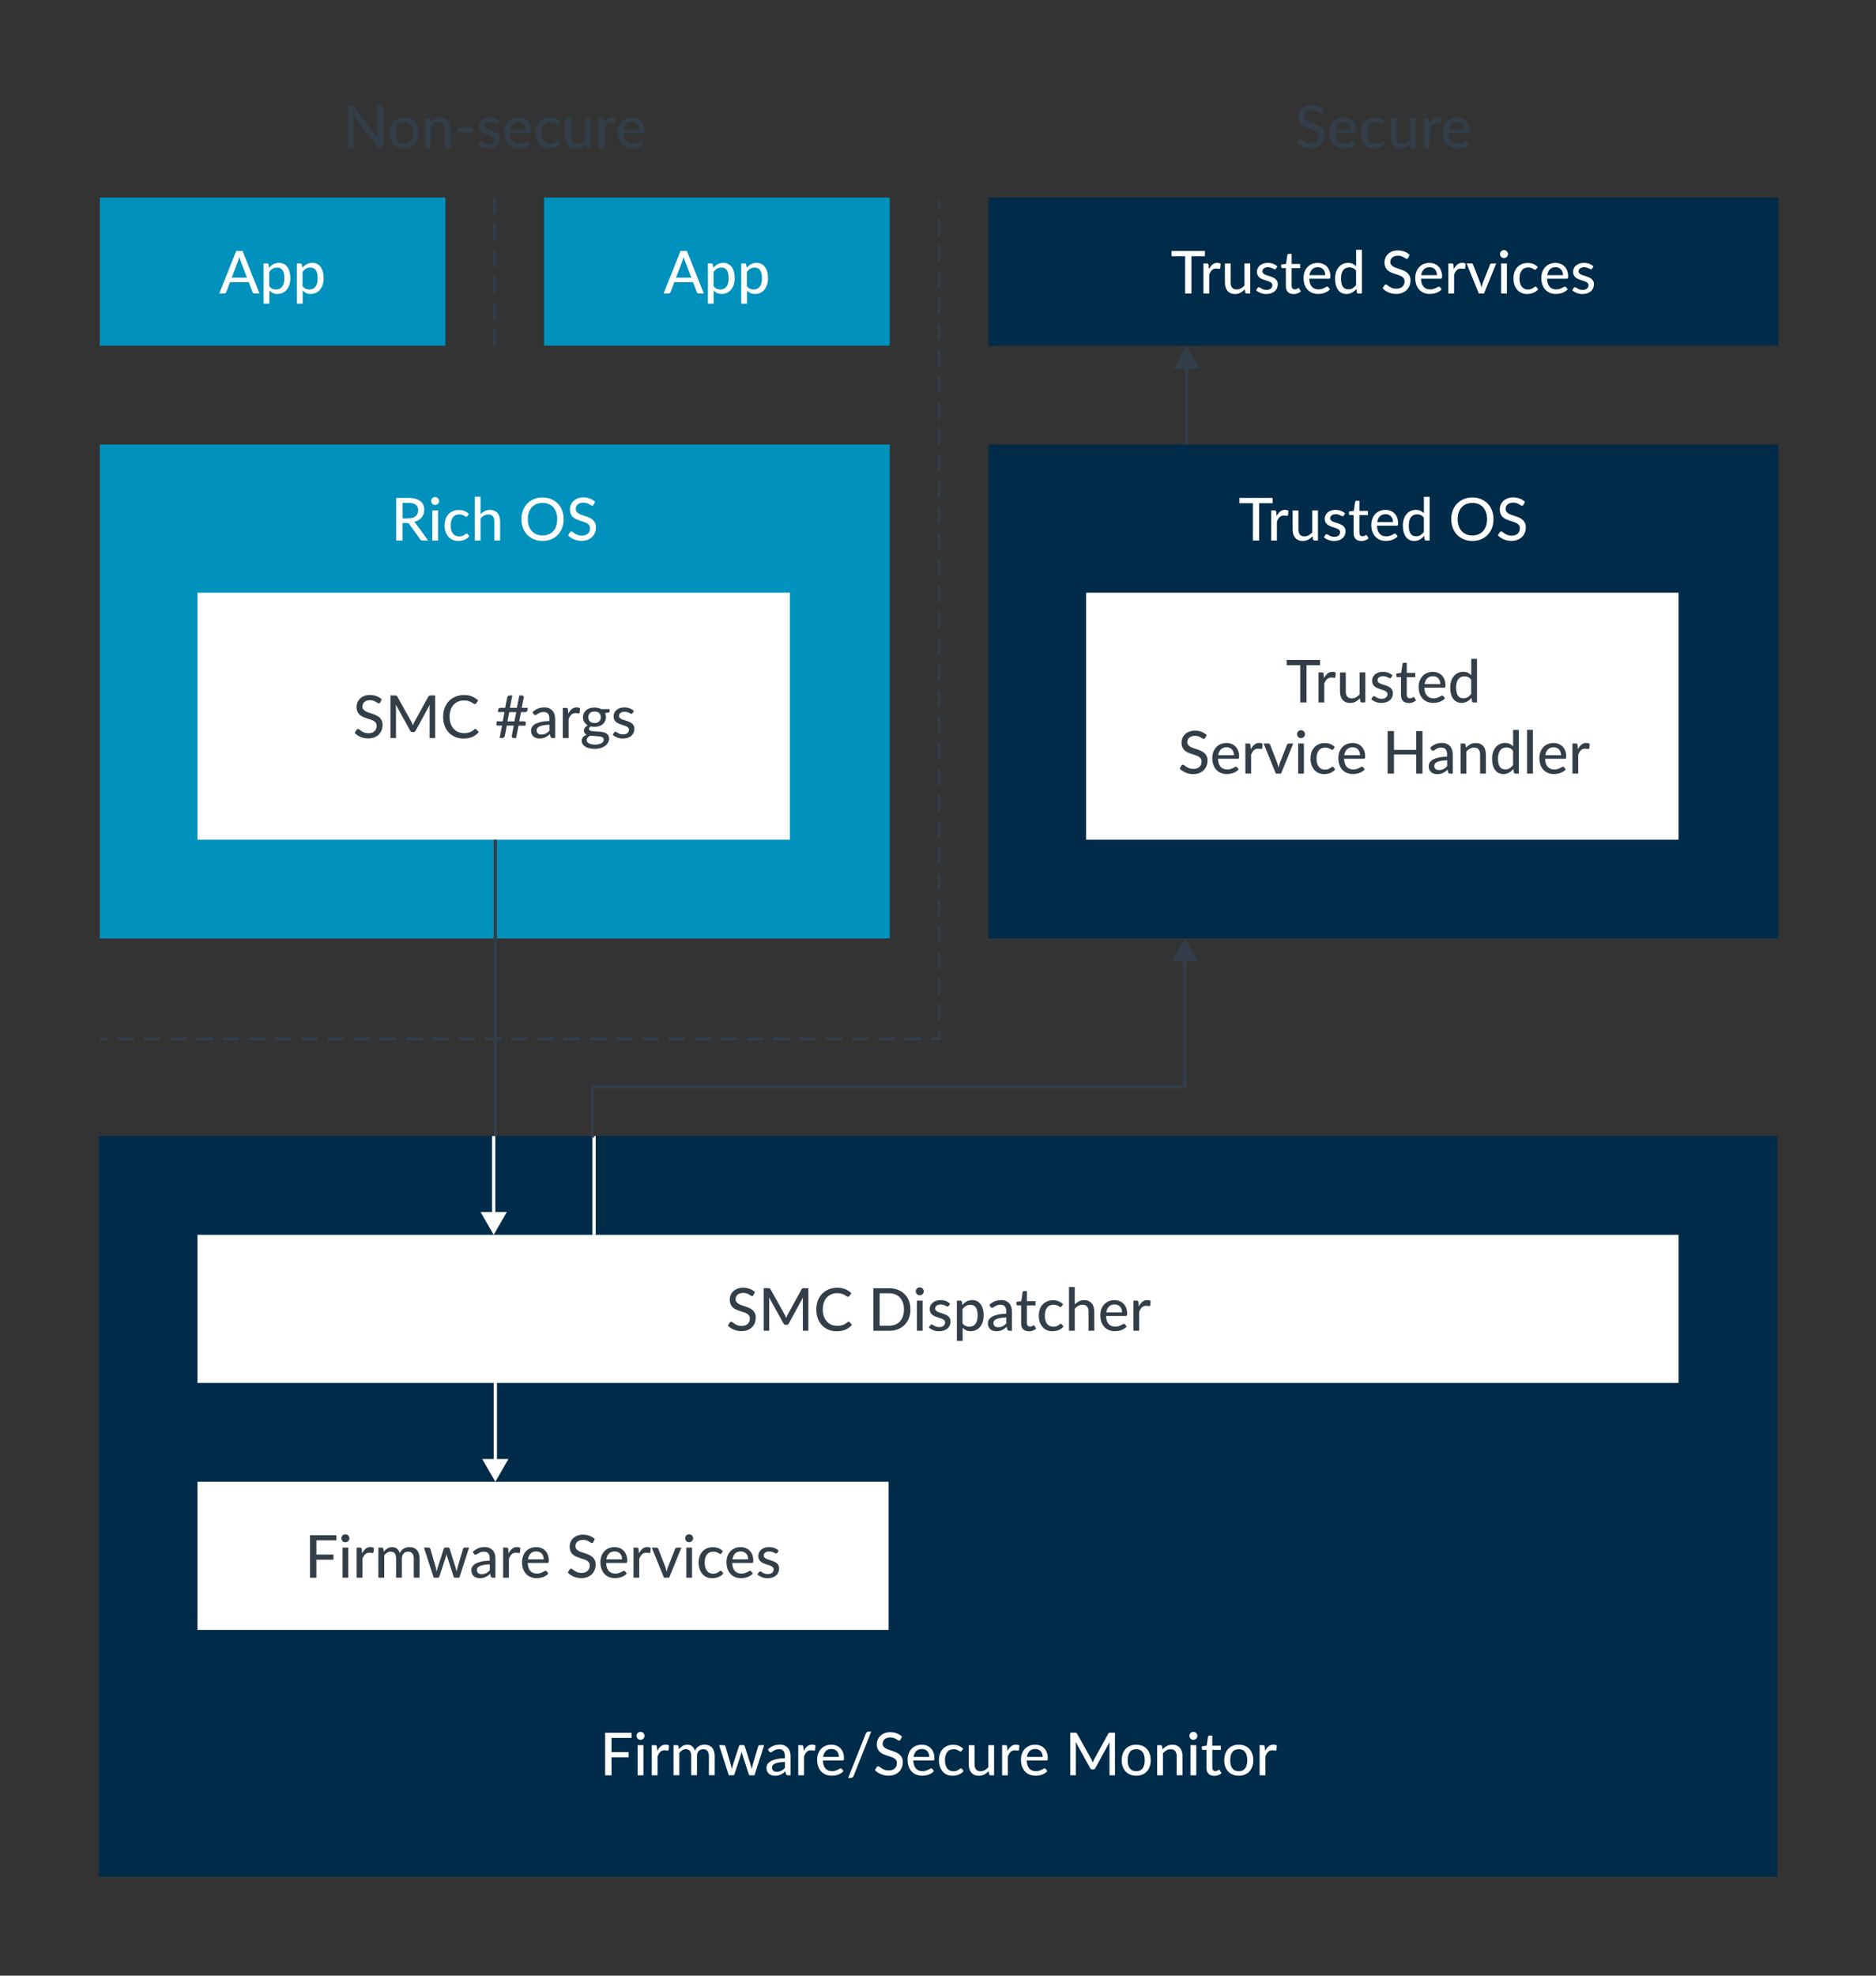 <svg height="600" id="Layer_1" viewbox="0 0 570 600" width="570" xmlns="http://www.w3.org/2000/svg">
<rect width="100%" height="100%" fill="#333333" stroke="none"/>
<defs>
<style>
      .cls-1 {
        fill: #002b49;
      }

      .cls-2 {
        fill: #0091bd;
      }

      .cls-3 {
        fill: #fff;
      }

      .cls-4 {
        fill: #333e48;
      }
    </style>
</defs>
<rect class="cls-1" height="150" width="240" x="300.33" y="135"></rect>
<g>
<path class="cls-3" d="m386.68,152.82h-4.1v11.32h-1.91v-11.32h-4.12v-1.6h10.13v1.6Z"></path>
<path class="cls-3" d="m387.9,156.75c.29-.6.65-1.07,1.06-1.41s.91-.51,1.49-.51c.2,0,.38.02.56.07.18.04.33.11.46.2l-.12,1.32c-.04.16-.14.24-.3.24-.08,0-.21-.02-.38-.05s-.35-.05-.54-.05c-.28,0-.53.04-.75.12-.22.08-.41.2-.58.36-.17.16-.32.36-.45.59-.13.23-.26.49-.37.79v5.72h-1.75v-9.14h1.01c.19,0,.32.04.39.1.07.07.12.19.15.37l.11,1.29Z"></path>
<path class="cls-3" d="m400.45,155v9.14h-1.05c-.24,0-.4-.12-.47-.35l-.13-.92c-.2.21-.41.4-.62.58-.22.17-.45.32-.69.45s-.51.22-.78.29c-.28.07-.57.1-.89.1-.5,0-.95-.08-1.33-.25-.38-.17-.7-.4-.96-.71s-.45-.67-.58-1.09-.2-.9-.2-1.41v-5.82h1.76v5.82c0,.65.15,1.16.45,1.53.3.36.76.54,1.38.54.45,0,.87-.11,1.26-.32.39-.21.76-.51,1.1-.88v-6.7h1.75Z"></path>
<path class="cls-3" d="m408.3,156.57c-.05.08-.1.13-.15.17-.05.03-.12.05-.21.05-.1,0-.2-.03-.32-.1-.12-.07-.26-.14-.42-.21s-.36-.15-.58-.22c-.22-.07-.49-.1-.79-.1-.25,0-.48.03-.69.09-.21.06-.38.15-.53.26-.14.11-.25.24-.33.4-.08.15-.12.32-.12.49,0,.23.07.42.2.57.13.15.31.28.53.39.22.11.47.21.75.29.28.09.56.18.85.27s.58.21.86.33c.28.12.53.28.75.46.22.18.4.4.53.66.14.26.2.57.2.95,0,.43-.08.82-.23,1.18-.15.36-.38.68-.67.94-.3.26-.67.47-1.1.62-.44.15-.94.23-1.5.23-.63,0-1.21-.1-1.75-.32-.53-.21-.98-.48-1.34-.8l.41-.67c.05-.08.11-.15.18-.19.07-.05.17-.07.29-.07.11,0,.23.04.35.12.12.08.26.18.43.28.17.1.37.19.61.27.24.08.54.12.9.12.3,0,.56-.04.78-.11.22-.08.41-.18.55-.31.15-.13.26-.28.33-.45.07-.17.11-.35.11-.53,0-.24-.07-.44-.2-.6-.13-.16-.31-.3-.53-.41-.22-.11-.47-.21-.75-.3-.28-.08-.57-.17-.86-.27-.29-.1-.58-.21-.86-.33-.28-.12-.53-.29-.75-.48-.22-.19-.4-.43-.53-.7s-.2-.61-.2-1.01c0-.35.07-.69.22-1.02.15-.32.36-.61.64-.86.28-.25.62-.44,1.03-.59.41-.15.88-.22,1.41-.22.61,0,1.15.1,1.64.29.49.19.91.46,1.25.79l-.39.64Z"></path>
<path class="cls-3" d="m413.59,164.29c-.74,0-1.31-.21-1.71-.62-.4-.41-.6-1-.6-1.77v-5.47h-1.06c-.1,0-.19-.03-.26-.09-.07-.06-.1-.16-.1-.28v-.71l1.48-.21.4-2.73c.02-.1.07-.18.14-.24.07-.06.16-.08.27-.08h.89v3.07h2.59v1.28h-2.59v5.36c0,.36.09.63.27.8.18.18.4.27.68.27.16,0,.3-.02.42-.06.12-.04.22-.09.3-.14.08-.05.16-.1.22-.14.06-.04.11-.06.16-.06.06,0,.11.01.14.04.03.03.07.07.1.13l.52.85c-.29.26-.63.47-1.03.61-.4.14-.81.22-1.23.22Z"></path>
<path class="cls-3" d="m424.69,162.84c-.22.25-.46.47-.75.65-.28.18-.58.33-.9.45-.32.11-.65.2-.99.25-.34.05-.67.08-1,.08-.63,0-1.21-.11-1.75-.32s-1-.53-1.4-.94c-.39-.41-.7-.92-.92-1.53-.22-.61-.33-1.31-.33-2.1,0-.64.1-1.23.3-1.78s.48-1.03.85-1.44.82-.73,1.35-.96,1.13-.35,1.8-.35c.56,0,1.07.09,1.54.28.47.18.88.45,1.22.8.34.35.61.78.8,1.29.2.51.29,1.09.29,1.75,0,.27-.03.45-.09.54-.06.09-.17.14-.33.14h-5.99c.02.54.1,1.02.23,1.43.14.41.33.74.57,1.01s.53.47.87.6c.34.13.71.2,1.12.2.39,0,.73-.05,1.01-.14s.53-.19.74-.29c.21-.11.38-.2.52-.29s.27-.13.37-.13c.14,0,.25.05.33.16l.5.65Zm-1.45-4.28c0-.35-.05-.67-.15-.96-.1-.29-.25-.55-.44-.76-.19-.22-.43-.38-.7-.5s-.59-.18-.95-.18c-.74,0-1.32.21-1.74.64-.42.43-.69,1.02-.81,1.77h4.79Z"></path>
<path class="cls-3" d="m434.38,150.86v13.29h-1.06c-.25,0-.4-.12-.46-.35l-.15-1.05c-.39.46-.83.83-1.33,1.11s-1.07.42-1.71.42c-.52,0-.99-.1-1.42-.31s-.79-.5-1.08-.9-.53-.88-.69-1.46c-.16-.58-.24-1.25-.24-2.01,0-.68.09-1.31.27-1.89.18-.58.44-1.09.78-1.51s.76-.76,1.24-1c.49-.24,1.04-.36,1.65-.36.55,0,1.02.09,1.41.27.39.18.73.43,1.04.76v-5h1.76Zm-1.76,6.35c-.29-.38-.6-.64-.93-.79s-.71-.22-1.12-.22c-.8,0-1.43.29-1.87.87-.44.58-.66,1.42-.66,2.53,0,.58.05,1.08.15,1.49.1.41.24.75.43,1.01.19.26.42.45.7.58.28.12.59.19.94.19.51,0,.95-.11,1.32-.34.37-.23.72-.55,1.04-.96v-4.34Z"></path>
<path class="cls-3" d="m453.78,157.68c0,.97-.15,1.85-.46,2.66-.31.81-.75,1.5-1.31,2.09-.56.58-1.24,1.04-2.03,1.36s-1.66.49-2.62.49-1.83-.16-2.61-.49-1.46-.78-2.03-1.36c-.56-.58-1-1.28-1.31-2.09-.31-.81-.47-1.69-.47-2.66s.16-1.84.47-2.65c.31-.81.75-1.51,1.31-2.09.56-.58,1.24-1.04,2.03-1.37.79-.33,1.66-.49,2.61-.49s1.83.16,2.62.49c.79.33,1.46.78,2.03,1.37.56.58,1,1.28,1.31,2.09.31.81.46,1.7.46,2.65Zm-1.96,0c0-.77-.1-1.46-.31-2.07-.21-.61-.51-1.13-.9-1.56-.39-.43-.86-.75-1.4-.98s-1.16-.34-1.84-.34-1.29.11-1.84.34c-.55.23-1.02.55-1.41.98-.39.43-.69.95-.9,1.56-.21.61-.32,1.3-.32,2.07s.11,1.47.32,2.07c.21.61.51,1.13.9,1.55.39.43.86.75,1.41.98.55.23,1.16.34,1.84.34s1.29-.11,1.84-.34c.55-.22,1.02-.55,1.4-.98.39-.43.68-.94.9-1.55.21-.61.31-1.3.31-2.07Z"></path>
<path class="cls-3" d="m462.87,153.32c-.06.1-.12.18-.19.22-.07.05-.15.07-.25.07s-.23-.05-.37-.15c-.14-.1-.31-.21-.52-.33s-.45-.23-.74-.33-.63-.15-1.04-.15c-.38,0-.71.05-.99.15s-.52.23-.72.4c-.19.17-.34.37-.44.6-.1.23-.15.48-.15.75,0,.35.09.64.27.86.18.23.41.42.7.59s.62.3.98.42c.37.12.74.25,1.12.37.38.13.76.28,1.12.45.37.17.69.38.98.63s.52.57.7.94c.18.37.26.82.26,1.35,0,.57-.1,1.1-.29,1.6-.2.5-.48.93-.85,1.3s-.83.67-1.37.88c-.54.21-1.16.32-1.85.32-.41,0-.82-.04-1.21-.12-.39-.08-.76-.19-1.11-.34-.35-.15-.67-.32-.98-.53s-.57-.44-.81-.7l.55-.92c.05-.07.12-.13.19-.18.08-.05.16-.07.26-.07.13,0,.27.07.44.2s.37.28.61.44c.24.16.53.3.87.44s.75.2,1.24.2c.4,0,.75-.05,1.06-.16.31-.1.58-.25.79-.45s.38-.43.49-.71c.11-.28.17-.58.17-.92,0-.38-.09-.69-.26-.93-.17-.24-.41-.44-.69-.6s-.62-.3-.98-.41c-.37-.11-.74-.23-1.12-.36s-.76-.27-1.12-.43c-.37-.16-.69-.37-.98-.63-.29-.26-.52-.59-.69-.98-.17-.39-.26-.88-.26-1.45,0-.46.09-.91.27-1.34s.44-.81.79-1.15.77-.6,1.27-.8c.5-.2,1.08-.3,1.73-.3.73,0,1.39.12,2,.35.61.23,1.14.56,1.59,1l-.47.91Z"></path>
</g>
<rect class="cls-3" height="75" width="180" x="330" y="180"></rect>
<g>
<path class="cls-4" d="m401.07,202.02h-4.1v11.32h-1.91v-11.32h-4.12v-1.6h10.13v1.6Z"></path>
<path class="cls-4" d="m402.29,205.95c.29-.6.65-1.07,1.06-1.41.41-.34.91-.51,1.49-.51.2,0,.38.02.56.07.18.04.33.11.46.2l-.12,1.32c-.04.16-.14.24-.3.24-.08,0-.21-.02-.38-.05-.17-.03-.35-.05-.54-.05-.28,0-.53.04-.75.12-.22.08-.41.2-.58.36s-.32.35-.45.58c-.13.23-.26.49-.37.79v5.72h-1.75v-9.14h1.01c.19,0,.32.04.39.1.07.07.12.19.15.37l.11,1.29Z"></path>
<path class="cls-4" d="m414.84,204.2v9.14h-1.05c-.24,0-.4-.12-.47-.35l-.13-.92c-.2.21-.41.4-.62.58-.22.17-.45.32-.69.45s-.51.22-.78.29c-.28.07-.57.1-.89.1-.5,0-.95-.08-1.33-.25-.38-.17-.7-.4-.96-.71s-.45-.67-.58-1.09-.2-.9-.2-1.41v-5.82h1.76v5.82c0,.65.15,1.16.45,1.53.3.36.76.54,1.38.54.45,0,.87-.11,1.26-.32.39-.21.76-.51,1.1-.88v-6.7h1.75Z"></path>
<path class="cls-4" d="m422.69,205.77c-.05.08-.1.13-.15.17-.05.03-.12.05-.21.05-.1,0-.2-.03-.32-.1-.12-.07-.26-.14-.42-.22s-.36-.15-.58-.22c-.22-.07-.49-.1-.79-.1-.25,0-.48.03-.69.09s-.38.15-.53.26c-.14.11-.25.24-.33.4-.08.15-.12.32-.12.49,0,.23.07.42.2.57s.31.28.53.39c.22.11.47.21.75.29.28.09.56.18.85.27.29.1.58.21.86.33.28.12.53.28.75.46.22.18.4.4.53.66.14.26.2.57.2.95,0,.43-.08.82-.23,1.18-.15.36-.38.68-.67.94-.3.26-.67.47-1.1.62-.44.15-.94.23-1.5.23-.63,0-1.21-.11-1.75-.32-.53-.21-.98-.48-1.34-.8l.41-.67c.05-.08.11-.15.18-.19.07-.05.17-.07.29-.07.11,0,.23.04.35.13.12.08.26.18.43.27.17.1.37.19.61.27s.54.12.9.12c.3,0,.56-.04.78-.11.22-.07.41-.18.55-.31.15-.13.26-.28.33-.45.07-.17.11-.34.11-.53,0-.24-.07-.44-.2-.6-.13-.16-.31-.29-.53-.41-.22-.11-.47-.21-.75-.3-.28-.08-.57-.17-.86-.27s-.58-.21-.86-.33-.53-.29-.75-.48c-.22-.19-.4-.43-.53-.7-.13-.28-.2-.61-.2-1.01,0-.35.07-.69.22-1.02.15-.32.36-.61.64-.86.28-.25.62-.44,1.03-.59s.88-.22,1.41-.22c.61,0,1.15.1,1.64.29.49.19.91.46,1.25.79l-.39.64Z"></path>
<path class="cls-4" d="m427.98,213.49c-.74,0-1.31-.21-1.71-.62-.4-.41-.6-1.01-.6-1.77v-5.47h-1.06c-.1,0-.19-.03-.26-.09-.07-.06-.1-.16-.1-.28v-.71l1.48-.21.4-2.73c.02-.1.07-.18.14-.24.07-.06.16-.08.27-.08h.89v3.07h2.59v1.28h-2.59v5.36c0,.36.09.63.27.81s.4.27.68.27c.16,0,.3-.02.42-.06.12-.04.22-.09.3-.14s.16-.1.22-.14c.06-.04.11-.06.16-.06.06,0,.11.01.14.04s.07.07.1.13l.52.85c-.29.26-.63.47-1.03.61-.4.14-.81.22-1.23.22Z"></path>
<path class="cls-4" d="m439.08,212.04c-.22.25-.46.47-.75.65s-.58.33-.9.45c-.32.11-.65.2-.99.25-.34.05-.67.08-1,.08-.63,0-1.21-.11-1.75-.32s-1-.53-1.4-.94c-.39-.41-.7-.92-.92-1.53-.22-.61-.33-1.31-.33-2.1,0-.63.1-1.23.3-1.78.2-.55.48-1.03.85-1.44.37-.41.82-.73,1.35-.96.53-.23,1.13-.35,1.8-.35.56,0,1.07.09,1.54.27.47.18.88.45,1.22.8.34.35.61.78.8,1.29.2.51.29,1.09.29,1.75,0,.27-.03.45-.09.54-.06.09-.17.14-.33.14h-5.99c.02.55.1,1.02.23,1.43.14.41.33.74.57,1.01.24.27.53.47.87.6s.71.2,1.12.2c.39,0,.73-.04,1.01-.13s.53-.19.74-.29.38-.2.52-.29.27-.13.37-.13c.14,0,.25.05.33.16l.5.65Zm-1.45-4.28c0-.35-.05-.67-.15-.96s-.25-.55-.44-.76c-.19-.22-.43-.38-.7-.5-.28-.12-.59-.18-.95-.18-.74,0-1.32.21-1.74.64-.42.43-.69,1.02-.81,1.77h4.79Z"></path>
<path class="cls-4" d="m448.77,200.06v13.28h-1.06c-.25,0-.4-.12-.46-.35l-.15-1.05c-.39.46-.83.83-1.33,1.11-.5.28-1.07.42-1.71.42-.52,0-.99-.1-1.42-.31-.42-.2-.79-.5-1.08-.9-.3-.39-.53-.88-.69-1.46-.16-.58-.24-1.25-.24-2.01,0-.68.09-1.31.27-1.89.18-.58.44-1.09.78-1.51s.76-.76,1.24-1c.49-.24,1.04-.36,1.65-.36.55,0,1.02.09,1.41.27.39.18.73.44,1.04.77v-5h1.76Zm-1.76,6.35c-.29-.38-.6-.64-.93-.79-.33-.15-.71-.22-1.12-.22-.8,0-1.43.29-1.87.87-.44.58-.66,1.42-.66,2.53,0,.58.05,1.08.15,1.49.1.41.24.75.43,1.01.19.26.42.45.7.58.28.12.59.18.94.18.51,0,.95-.11,1.32-.34s.72-.55,1.04-.96v-4.34Z"></path>
<path class="cls-4" d="m366.17,224.12c-.06.1-.12.18-.19.23-.07.05-.15.07-.25.07s-.23-.05-.37-.15c-.14-.1-.31-.21-.52-.33s-.45-.23-.74-.33-.63-.15-1.04-.15c-.38,0-.71.05-.99.15s-.52.23-.72.41c-.19.17-.34.37-.44.6-.1.23-.15.48-.15.75,0,.35.09.64.27.87.18.23.41.42.7.58s.62.3.98.42c.37.12.74.24,1.12.37s.76.28,1.12.45c.37.17.69.38.98.63s.52.57.7.94c.18.37.26.82.26,1.36,0,.57-.1,1.1-.29,1.6-.2.5-.48.93-.85,1.3-.37.37-.83.67-1.37.88-.54.21-1.16.32-1.85.32-.41,0-.82-.04-1.21-.12-.39-.08-.76-.2-1.11-.34-.35-.15-.67-.32-.98-.53s-.57-.44-.81-.7l.55-.92c.05-.07.12-.13.19-.18.08-.05.16-.07.26-.07.13,0,.27.07.44.2s.37.28.61.44.53.3.87.44.75.2,1.24.2c.4,0,.75-.05,1.06-.16.31-.11.58-.26.79-.45.21-.19.38-.43.49-.71s.17-.58.17-.92c0-.38-.09-.69-.26-.93s-.41-.44-.69-.6-.62-.3-.98-.41c-.37-.11-.74-.23-1.12-.36s-.76-.27-1.12-.43c-.37-.16-.69-.37-.98-.63s-.52-.59-.69-.98c-.17-.39-.26-.88-.26-1.45,0-.46.09-.91.27-1.34.18-.43.44-.81.79-1.15s.77-.6,1.27-.8,1.08-.3,1.73-.3c.73,0,1.39.12,2,.35.61.23,1.14.56,1.59.99l-.47.91Z"></path>
<path class="cls-4" d="m376.38,233.64c-.22.25-.46.47-.75.65-.28.18-.58.33-.9.45-.32.12-.65.2-.99.25-.34.05-.67.08-1,.08-.63,0-1.21-.11-1.75-.32s-1-.52-1.4-.94c-.39-.41-.7-.92-.92-1.53-.22-.61-.33-1.31-.33-2.1,0-.64.1-1.23.3-1.78.2-.55.48-1.03.85-1.44.37-.41.82-.73,1.35-.96s1.13-.35,1.8-.35c.56,0,1.07.09,1.54.27.47.18.88.45,1.22.8.34.35.61.78.8,1.29.2.51.29,1.09.29,1.75,0,.27-.03.45-.09.54-.06.09-.17.14-.33.14h-5.99c.02.55.1,1.02.23,1.43.14.41.33.74.57,1.01s.53.47.87.6c.34.13.71.2,1.12.2.39,0,.73-.04,1.01-.13s.53-.19.74-.29c.21-.1.38-.2.52-.29s.27-.14.37-.14c.14,0,.25.05.33.16l.5.65Zm-1.45-4.28c0-.35-.05-.67-.15-.96-.1-.29-.25-.55-.44-.77-.19-.22-.43-.38-.7-.5s-.59-.18-.95-.18c-.74,0-1.32.21-1.74.64s-.69,1.02-.81,1.77h4.79Z"></path>
<path class="cls-4" d="m380.06,227.55c.29-.6.65-1.07,1.06-1.41.41-.34.91-.51,1.49-.51.2,0,.38.02.56.07.18.04.33.11.46.2l-.12,1.32c-.04.16-.14.24-.3.24-.08,0-.21-.02-.38-.05-.17-.03-.35-.05-.54-.05-.28,0-.53.04-.75.12-.22.08-.41.2-.58.36-.17.16-.32.35-.45.58-.13.23-.26.49-.37.79v5.72h-1.75v-9.14h1.01c.19,0,.32.03.39.1.07.07.12.19.15.36l.11,1.29Z"></path>
<path class="cls-4" d="m392.94,225.8l-3.71,9.14h-1.58l-3.71-9.14h1.45c.14,0,.25.03.34.1.09.07.15.15.18.25l2.19,5.62c.08.23.15.47.2.7.06.23.11.46.16.69.05-.23.1-.46.16-.68.06-.23.13-.46.22-.7l2.21-5.62c.04-.1.1-.19.19-.25.09-.07.2-.1.32-.1h1.38Z"></path>
<path class="cls-4" d="m396.51,222.97c0,.16-.03.32-.1.46-.07.15-.15.28-.27.39-.11.11-.24.2-.39.26-.15.06-.31.09-.47.09s-.31-.03-.46-.09c-.14-.06-.27-.15-.38-.26-.11-.11-.2-.24-.26-.39-.06-.15-.09-.3-.09-.46s.03-.33.09-.47c.06-.15.15-.28.26-.39s.24-.2.38-.26c.14-.06.3-.09.46-.09s.32.03.47.09c.15.06.28.15.39.26s.2.24.27.39c.07.15.1.3.1.47Zm-.33,2.83v9.14h-1.75v-9.14h1.75Z"></path>
<path class="cls-4" d="m405.13,227.51c-.05.07-.11.12-.16.16s-.12.06-.22.06-.2-.04-.3-.11c-.11-.07-.24-.16-.4-.24s-.35-.17-.58-.24c-.22-.07-.5-.11-.83-.11-.43,0-.81.08-1.14.23-.33.16-.6.38-.82.67s-.39.64-.5,1.05c-.11.41-.17.88-.17,1.4s.06,1.01.18,1.43c.12.42.29.77.51,1.05.22.29.49.5.81.65.32.15.67.22,1.06.22s.69-.05.94-.14c.25-.09.45-.19.61-.3.16-.11.3-.21.41-.3.11-.09.22-.14.33-.14.14,0,.25.05.33.16l.5.65c-.21.26-.45.48-.71.66-.26.18-.54.33-.83.44-.29.12-.6.2-.92.25-.32.05-.65.08-.98.08-.57,0-1.1-.11-1.6-.32s-.92-.52-1.29-.92c-.36-.4-.65-.9-.86-1.48-.21-.58-.32-1.25-.32-1.99,0-.68.09-1.31.28-1.88.19-.58.47-1.07.84-1.49.37-.42.82-.74,1.36-.98.54-.24,1.16-.36,1.85-.36.65,0,1.23.1,1.73.31.5.21.94.51,1.33.89l-.47.65Z"></path>
<path class="cls-4" d="m414.68,233.64c-.22.25-.46.47-.75.65-.28.18-.58.33-.9.45-.32.12-.65.2-.99.25-.34.05-.67.08-1,.08-.63,0-1.21-.11-1.75-.32s-1-.52-1.4-.94c-.39-.41-.7-.92-.92-1.53-.22-.61-.33-1.31-.33-2.1,0-.64.1-1.23.3-1.78.2-.55.48-1.03.85-1.44.37-.41.82-.73,1.35-.96s1.13-.35,1.8-.35c.56,0,1.07.09,1.54.27.47.18.88.45,1.22.8.34.35.61.78.8,1.29.2.51.29,1.09.29,1.75,0,.27-.03.45-.09.54-.06.09-.17.14-.33.14h-5.99c.02.55.1,1.02.23,1.43.14.41.33.74.57,1.01s.53.47.87.6c.34.13.71.2,1.12.2.39,0,.73-.04,1.01-.13s.53-.19.74-.29c.21-.1.38-.2.52-.29s.27-.14.37-.14c.14,0,.25.05.33.16l.5.65Zm-1.45-4.28c0-.35-.05-.67-.15-.96-.1-.29-.25-.55-.44-.77-.19-.22-.43-.38-.7-.5s-.59-.18-.95-.18c-.74,0-1.32.21-1.74.64s-.69,1.02-.81,1.77h4.79Z"></path>
<path class="cls-4" d="m432.2,222.02v12.92h-1.92v-5.82h-6.74v5.82h-1.93v-12.92h1.93v5.71h6.74v-5.71h1.92Z"></path>
<path class="cls-4" d="m434.54,227.08c.51-.49,1.06-.85,1.66-1.09.6-.24,1.25-.36,1.97-.36.52,0,.98.09,1.39.26.4.17.74.41,1.02.72.28.3.48.67.62,1.1s.21.9.21,1.41v5.83h-.78c-.17,0-.31-.03-.4-.08-.09-.06-.16-.16-.22-.32l-.19-.8c-.23.21-.46.41-.69.57-.23.17-.47.31-.72.42s-.51.21-.8.27c-.28.06-.59.09-.94.09s-.7-.05-1.01-.15c-.32-.1-.59-.25-.82-.46-.23-.2-.42-.46-.55-.76-.14-.31-.2-.66-.2-1.07,0-.36.1-.71.29-1.04.19-.33.51-.63.95-.9.44-.26,1.02-.48,1.73-.65s1.59-.26,2.62-.29v-.67c0-.69-.15-1.21-.44-1.55-.29-.34-.73-.51-1.3-.51-.38,0-.71.05-.97.14s-.49.2-.67.32c-.19.12-.35.22-.5.32s-.29.14-.44.14c-.12,0-.22-.03-.31-.1s-.16-.14-.21-.23l-.32-.57Zm5.15,3.81c-.71.02-1.32.08-1.82.17-.5.09-.9.2-1.21.35-.31.14-.54.31-.67.51-.14.2-.21.41-.21.65s.04.42.11.59.18.3.31.4c.13.11.28.18.46.23.17.05.36.07.57.07.27,0,.52-.03.74-.08.23-.05.44-.13.63-.23.2-.1.39-.22.57-.37.18-.14.36-.31.53-.49v-1.8Z"></path>
<path class="cls-4" d="m445.41,227.07c.2-.21.41-.4.62-.58.22-.17.45-.32.69-.45s.5-.22.78-.29c.28-.07.58-.1.9-.1.5,0,.95.08,1.33.25s.7.4.96.71c.26.3.45.67.58,1.09.13.43.2.9.2,1.41v5.82h-1.76v-5.82c0-.65-.15-1.16-.45-1.53-.3-.36-.76-.54-1.38-.54-.45,0-.87.11-1.26.32-.39.21-.76.5-1.09.87v6.71h-1.75v-9.14h1.05c.25,0,.4.12.46.35l.13.92Z"></path>
<path class="cls-4" d="m461.49,221.66v13.28h-1.06c-.25,0-.4-.12-.46-.35l-.15-1.05c-.39.46-.83.83-1.33,1.11s-1.07.42-1.71.42c-.52,0-.99-.1-1.42-.31-.42-.2-.79-.5-1.08-.9-.3-.39-.53-.88-.69-1.46-.16-.58-.24-1.25-.24-2.01,0-.68.09-1.31.27-1.89.18-.58.44-1.09.78-1.51.34-.43.76-.76,1.24-1,.49-.24,1.04-.36,1.65-.36.55,0,1.02.09,1.41.27.39.18.73.44,1.04.77v-5h1.76Zm-1.76,6.35c-.29-.38-.6-.64-.93-.79-.33-.15-.71-.22-1.12-.22-.8,0-1.43.29-1.87.87-.44.58-.66,1.42-.66,2.53,0,.58.05,1.08.15,1.49.1.41.24.75.43,1.01.19.26.42.45.7.58.28.12.59.18.94.18.51,0,.95-.11,1.32-.34.37-.23.72-.55,1.04-.96v-4.34Z"></path>
<path class="cls-4" d="m465.75,221.66v13.28h-1.76v-13.28h1.76Z"></path>
<path class="cls-4" d="m475.76,233.64c-.22.25-.46.47-.75.65-.28.18-.58.33-.9.45-.32.12-.65.2-.99.25-.34.05-.67.08-1,.08-.63,0-1.21-.11-1.75-.32s-1-.52-1.4-.94c-.39-.41-.7-.92-.92-1.53-.22-.61-.33-1.31-.33-2.1,0-.64.1-1.23.3-1.78.2-.55.48-1.03.85-1.44.37-.41.82-.73,1.35-.96s1.13-.35,1.8-.35c.56,0,1.07.09,1.54.27.47.18.88.45,1.22.8.34.35.61.78.8,1.29.2.51.29,1.09.29,1.75,0,.27-.03.45-.09.54-.06.09-.17.14-.33.14h-5.99c.02.55.1,1.02.23,1.43.14.41.33.74.57,1.01s.53.47.87.6c.34.13.71.2,1.12.2.39,0,.73-.04,1.01-.13s.53-.19.74-.29c.21-.1.38-.2.52-.29s.27-.14.37-.14c.14,0,.25.05.33.16l.5.65Zm-1.45-4.28c0-.35-.05-.67-.15-.96-.1-.29-.25-.55-.44-.77-.19-.22-.43-.38-.7-.5s-.59-.18-.95-.18c-.74,0-1.32.21-1.74.64s-.69,1.02-.81,1.77h4.79Z"></path>
<path class="cls-4" d="m479.44,227.55c.29-.6.65-1.07,1.06-1.41.41-.34.91-.51,1.49-.51.2,0,.38.02.56.07.18.04.33.11.46.2l-.12,1.32c-.04.16-.14.24-.3.24-.08,0-.21-.02-.38-.05-.17-.03-.35-.05-.54-.05-.28,0-.53.04-.75.12-.22.08-.41.2-.58.36-.17.16-.32.35-.45.58-.13.23-.26.49-.37.79v5.72h-1.75v-9.14h1.01c.19,0,.32.03.39.1.07.07.12.19.15.36l.11,1.29Z"></path>
</g>
<rect class="cls-1" height="225" width="510" x="30" y="345"></rect>
<g>
<path class="cls-4" d="m116.35,32.03v12.92h-.97c-.15,0-.27-.03-.37-.08-.1-.05-.2-.14-.3-.26l-7.3-9.44c.01.16.02.32.03.48s.01.3.01.44v8.87h-1.68v-12.92h.99c.17,0,.29.02.38.06.08.04.18.13.28.27l7.32,9.45c-.02-.17-.03-.34-.04-.51,0-.16-.01-.32-.01-.46v-8.8h1.67Z"></path>
<path class="cls-4" d="m122.8,35.66c.67,0,1.28.11,1.82.33.54.22,1,.54,1.39.95.38.41.67.91.88,1.49s.31,1.23.31,1.95-.1,1.37-.31,1.95-.5,1.08-.88,1.48c-.38.41-.84.72-1.39.94s-1.15.33-1.82.33-1.29-.11-1.83-.33-1.01-.53-1.39-.94c-.38-.41-.68-.9-.89-1.48s-.31-1.23-.31-1.95.1-1.37.31-1.95.5-1.07.89-1.49c.38-.41.85-.73,1.39-.95.54-.22,1.15-.33,1.83-.33Zm0,8.05c.86,0,1.51-.29,1.94-.87.43-.58.64-1.4.64-2.46s-.21-1.88-.64-2.46c-.43-.58-1.07-.88-1.94-.88s-1.53.29-1.96.88c-.43.59-.64,1.41-.64,2.46s.21,1.88.64,2.46c.43.58,1.08.87,1.96.87Z"></path>
<path class="cls-4" d="m130.79,37.08c.2-.21.41-.4.62-.58.22-.17.45-.32.69-.45s.5-.22.78-.29c.28-.07.58-.1.9-.1.5,0,.95.08,1.33.25s.7.4.96.71c.26.3.45.67.58,1.09.13.43.2.9.2,1.41v5.82h-1.76v-5.82c0-.65-.15-1.16-.45-1.53-.3-.36-.76-.54-1.38-.54-.45,0-.87.11-1.26.32-.39.21-.76.5-1.09.87v6.71h-1.75v-9.14h1.05c.25,0,.4.12.46.35l.13.92Z"></path>
<path class="cls-4" d="m139.08,38.79h4.5v1.49h-4.5v-1.49Z"></path>
<path class="cls-4" d="m151.3,37.38c-.05.08-.1.13-.15.17-.05.03-.12.05-.21.05-.1,0-.2-.03-.32-.1s-.26-.14-.42-.22-.36-.15-.58-.22c-.22-.07-.49-.1-.79-.1-.25,0-.48.03-.69.09s-.38.15-.53.26c-.14.11-.25.24-.33.4-.08.15-.12.32-.12.49,0,.23.07.42.2.57s.31.28.53.39c.22.11.47.21.75.29.28.09.56.18.85.28s.58.21.86.33c.28.12.53.28.75.46.22.18.4.4.53.66.14.26.2.57.2.94,0,.43-.08.82-.23,1.18-.15.36-.38.68-.67.94-.3.26-.67.47-1.1.62-.44.15-.94.22-1.5.22-.63,0-1.21-.1-1.75-.31-.53-.21-.98-.48-1.34-.8l.41-.68c.05-.08.11-.15.18-.19.07-.04.17-.07.29-.07.11,0,.23.04.35.13s.26.18.43.28c.17.1.37.19.61.27.24.08.54.12.9.12.3,0,.56-.04.78-.11.22-.08.41-.18.55-.31.15-.13.26-.28.33-.45.07-.17.11-.35.11-.53,0-.24-.07-.44-.2-.6s-.31-.3-.53-.41c-.22-.11-.47-.21-.75-.3-.28-.08-.57-.17-.86-.27s-.58-.21-.86-.33-.53-.29-.75-.48c-.22-.19-.4-.43-.53-.7-.13-.28-.2-.61-.2-1.01,0-.35.07-.69.22-1.02.15-.32.36-.61.64-.85.28-.25.62-.44,1.03-.59s.88-.22,1.41-.22c.61,0,1.15.1,1.64.29.49.19.91.46,1.25.79l-.39.64Z"></path>
<path class="cls-4" d="m161.24,43.64c-.22.25-.46.47-.75.65s-.58.33-.9.45-.65.2-.99.25-.67.08-1,.08c-.63,0-1.21-.11-1.75-.32s-1-.52-1.4-.94c-.39-.41-.7-.92-.92-1.53-.22-.61-.33-1.31-.33-2.1,0-.64.1-1.23.3-1.78s.48-1.03.85-1.44.82-.73,1.35-.96c.53-.23,1.13-.35,1.8-.35.56,0,1.07.09,1.54.27.47.18.88.45,1.22.8.34.35.61.78.8,1.29.2.51.29,1.09.29,1.75,0,.27-.03.45-.09.54-.06.09-.17.14-.33.14h-5.99c.02.55.1,1.02.23,1.43.14.4.33.74.57,1.01.24.27.53.47.87.6s.71.2,1.12.2c.39,0,.73-.05,1.01-.14s.53-.19.74-.29.38-.2.52-.29.27-.14.37-.14c.14,0,.25.05.33.16l.5.65Zm-1.45-4.28c0-.35-.05-.67-.15-.96s-.25-.55-.44-.77c-.19-.22-.43-.38-.7-.5-.28-.12-.59-.18-.95-.18-.74,0-1.32.21-1.74.64s-.69,1.02-.81,1.77h4.79Z"></path>
<path class="cls-4" d="m169.67,37.52c-.05.07-.11.12-.16.16s-.12.06-.22.06-.2-.04-.3-.11c-.11-.07-.24-.16-.4-.24-.16-.09-.35-.17-.58-.24-.22-.08-.5-.11-.83-.11-.43,0-.81.08-1.14.23-.33.16-.6.38-.82.67-.22.29-.39.64-.5,1.05-.11.41-.17.88-.17,1.39s.06,1.01.18,1.43.29.77.51,1.05c.22.29.49.5.81.65.32.15.67.22,1.06.22s.69-.05.94-.14c.25-.09.45-.19.61-.3s.3-.21.41-.3c.11-.09.22-.14.33-.14.14,0,.25.05.33.16l.5.65c-.21.26-.45.48-.71.66-.26.18-.54.33-.83.44s-.6.2-.92.25c-.32.05-.65.08-.98.08-.57,0-1.1-.11-1.6-.31-.5-.21-.92-.52-1.29-.92-.36-.4-.65-.9-.86-1.48-.21-.59-.32-1.25-.32-1.99,0-.68.09-1.3.28-1.88.19-.58.47-1.07.84-1.49.37-.42.82-.74,1.36-.98.54-.24,1.16-.36,1.85-.36.65,0,1.23.11,1.73.31.5.21.94.51,1.33.89l-.47.65Z"></path>
<path class="cls-4" d="m179.48,35.81v9.14h-1.05c-.24,0-.4-.12-.47-.35l-.13-.92c-.2.21-.41.4-.62.58-.22.17-.45.32-.69.45s-.51.22-.78.29c-.28.07-.57.1-.89.1-.5,0-.95-.08-1.33-.25-.38-.17-.7-.4-.96-.71-.26-.3-.45-.67-.58-1.09-.13-.43-.2-.9-.2-1.41v-5.82h1.76v5.82c0,.65.15,1.16.45,1.53.3.36.76.54,1.38.54.45,0,.87-.11,1.26-.32.39-.21.76-.5,1.1-.88v-6.7h1.75Z"></path>
<path class="cls-4" d="m183.59,37.56c.29-.6.65-1.07,1.06-1.41s.91-.51,1.49-.51c.2,0,.38.02.56.07.18.04.33.11.46.2l-.12,1.32c-.04.16-.14.24-.3.24-.08,0-.21-.02-.38-.05s-.35-.05-.54-.05c-.28,0-.53.04-.75.12-.22.08-.41.2-.58.36-.17.16-.32.35-.45.58-.13.23-.26.49-.37.79v5.72h-1.75v-9.14h1.01c.19,0,.32.03.39.1s.12.19.15.36l.11,1.29Z"></path>
<path class="cls-4" d="m195.7,43.64c-.22.25-.46.47-.75.65s-.58.33-.9.45-.65.2-.99.25-.67.08-1,.08c-.63,0-1.21-.11-1.75-.32s-1-.52-1.4-.94c-.39-.41-.7-.92-.92-1.53-.22-.61-.33-1.31-.33-2.1,0-.64.1-1.23.3-1.78s.48-1.03.85-1.44.82-.73,1.35-.96c.53-.23,1.13-.35,1.8-.35.56,0,1.07.09,1.54.27.47.18.88.45,1.22.8.34.35.61.78.8,1.29.2.51.29,1.09.29,1.75,0,.27-.03.45-.09.54-.06.09-.17.14-.33.14h-5.99c.02.55.1,1.02.23,1.43.14.4.33.74.57,1.01.24.27.53.47.87.6s.71.2,1.12.2c.39,0,.73-.05,1.01-.14s.53-.19.74-.29.38-.2.52-.29.27-.14.37-.14c.14,0,.25.05.33.16l.5.65Zm-1.45-4.28c0-.35-.05-.67-.15-.96s-.25-.55-.44-.77c-.19-.22-.43-.38-.7-.5-.28-.12-.59-.18-.95-.18-.74,0-1.32.21-1.74.64s-.69,1.02-.81,1.77h4.79Z"></path>
</g>
<g>
<path class="cls-4" d="m401.74,34.13c-.06.1-.12.18-.19.22-.07.05-.15.07-.25.07s-.23-.05-.37-.15c-.14-.1-.31-.21-.52-.33s-.45-.23-.74-.33c-.29-.1-.63-.15-1.04-.15-.38,0-.71.05-.99.15-.29.1-.52.23-.72.4-.19.17-.34.37-.44.6-.1.23-.15.48-.15.75,0,.35.09.64.27.86s.41.42.7.58.62.3.98.42c.37.12.74.24,1.12.37.38.13.76.28,1.12.45.37.17.69.38.98.63.29.26.52.57.7.94.18.37.26.82.26,1.35,0,.57-.1,1.1-.29,1.6-.2.5-.48.93-.85,1.3-.37.37-.83.67-1.37.88-.54.21-1.16.32-1.85.32-.41,0-.82-.04-1.21-.12-.39-.08-.76-.2-1.11-.34s-.67-.32-.98-.53-.57-.44-.81-.7l.55-.92c.05-.07.12-.13.19-.18.08-.05.16-.07.26-.07.13,0,.27.07.44.2.17.13.37.28.61.44.24.16.53.3.87.44.34.13.75.2,1.24.2.4,0,.75-.05,1.06-.16.31-.11.58-.25.79-.45.21-.19.38-.43.49-.71.11-.28.17-.58.17-.92,0-.38-.09-.69-.26-.93s-.41-.44-.69-.6-.62-.3-.98-.41c-.37-.11-.74-.23-1.12-.36s-.76-.27-1.12-.43c-.37-.16-.69-.37-.98-.63-.29-.26-.52-.59-.69-.98-.17-.39-.26-.88-.26-1.45,0-.46.09-.91.27-1.34.18-.43.44-.81.79-1.15.34-.33.77-.6,1.27-.8s1.08-.3,1.73-.3c.73,0,1.39.12,2,.35.61.23,1.14.56,1.59.99l-.47.91Z"></path>
<path class="cls-4" d="m411.95,43.64c-.22.25-.46.47-.75.65s-.58.33-.9.45-.65.2-.99.25-.67.08-1,.08c-.63,0-1.21-.11-1.75-.32s-1-.52-1.4-.94c-.39-.41-.7-.92-.92-1.53-.22-.61-.33-1.31-.33-2.1,0-.64.1-1.23.3-1.78s.48-1.03.85-1.44.82-.73,1.35-.96c.53-.23,1.13-.35,1.8-.35.56,0,1.07.09,1.54.27.47.18.88.45,1.22.8.34.35.61.78.8,1.29.2.51.29,1.09.29,1.75,0,.27-.03.45-.09.54-.06.09-.17.14-.33.14h-5.99c.02.55.1,1.02.23,1.43.14.4.33.74.57,1.01.24.27.53.47.87.6s.71.2,1.12.2c.39,0,.73-.05,1.01-.14s.53-.19.74-.29.38-.2.52-.29.27-.14.37-.14c.14,0,.25.05.33.16l.5.65Zm-1.45-4.28c0-.35-.05-.67-.15-.96s-.25-.55-.44-.77c-.19-.22-.43-.38-.7-.5-.28-.12-.59-.18-.95-.18-.74,0-1.32.21-1.74.64s-.69,1.02-.81,1.77h4.79Z"></path>
<path class="cls-4" d="m420.38,37.52c-.05.07-.11.12-.16.16s-.12.06-.22.06-.2-.04-.3-.11c-.11-.07-.24-.16-.4-.24-.16-.09-.35-.17-.58-.24-.22-.08-.5-.11-.83-.11-.43,0-.81.08-1.14.23-.33.16-.6.38-.82.67-.22.29-.39.64-.5,1.05-.11.41-.17.88-.17,1.39s.06,1.01.18,1.43.29.77.51,1.05c.22.29.49.5.81.65.32.15.67.22,1.06.22s.69-.05.94-.14c.25-.09.45-.19.61-.3s.3-.21.41-.3c.11-.09.22-.14.33-.14.14,0,.25.05.33.16l.5.65c-.21.26-.45.48-.71.66-.26.18-.54.33-.83.44s-.6.2-.92.25c-.32.05-.65.08-.98.08-.57,0-1.1-.11-1.6-.31-.5-.21-.92-.52-1.29-.92-.36-.4-.65-.9-.86-1.48-.21-.59-.32-1.25-.32-1.99,0-.68.09-1.3.28-1.88.19-.58.47-1.07.84-1.49.37-.42.82-.74,1.36-.98.54-.24,1.16-.36,1.85-.36.65,0,1.23.11,1.73.31.5.21.94.51,1.33.89l-.47.65Z"></path>
<path class="cls-4" d="m430.19,35.81v9.14h-1.05c-.24,0-.4-.12-.47-.35l-.13-.92c-.2.21-.41.4-.62.58-.22.17-.45.32-.69.45s-.51.22-.78.29c-.28.07-.57.1-.89.1-.5,0-.95-.08-1.33-.25-.38-.17-.7-.4-.96-.71-.26-.3-.45-.67-.58-1.09-.13-.43-.2-.9-.2-1.41v-5.82h1.76v5.82c0,.65.15,1.16.45,1.53.3.36.76.54,1.38.54.45,0,.87-.11,1.26-.32.39-.21.76-.5,1.1-.88v-6.7h1.75Z"></path>
<path class="cls-4" d="m434.3,37.56c.29-.6.65-1.07,1.06-1.41s.91-.51,1.49-.51c.2,0,.38.02.56.07.18.04.33.11.46.2l-.12,1.32c-.04.16-.14.24-.3.24-.08,0-.21-.02-.38-.05s-.35-.05-.54-.05c-.28,0-.53.04-.75.12-.22.08-.41.2-.58.36-.17.16-.32.35-.45.58-.13.23-.26.49-.37.79v5.72h-1.75v-9.14h1.01c.19,0,.32.03.39.1s.12.19.15.36l.11,1.29Z"></path>
<path class="cls-4" d="m446.41,43.64c-.22.25-.46.47-.75.65s-.58.33-.9.45-.65.2-.99.25-.67.08-1,.08c-.63,0-1.21-.11-1.75-.32s-1-.52-1.4-.94c-.39-.41-.7-.92-.92-1.53-.22-.61-.33-1.31-.33-2.1,0-.64.1-1.23.3-1.78s.48-1.03.85-1.44.82-.73,1.35-.96c.53-.23,1.13-.35,1.8-.35.56,0,1.07.09,1.54.27.47.18.88.45,1.22.8.34.35.61.78.8,1.29.2.51.29,1.09.29,1.75,0,.27-.03.45-.09.54-.06.09-.17.14-.33.14h-5.99c.02.55.1,1.02.23,1.43.14.4.33.74.57,1.01.24.27.53.47.87.6s.71.2,1.12.2c.39,0,.73-.05,1.01-.14s.53-.19.74-.29.38-.2.52-.29.27-.14.37-.14c.14,0,.25.05.33.16l.5.65Zm-1.45-4.28c0-.35-.05-.67-.15-.96s-.25-.55-.44-.77c-.19-.22-.43-.38-.7-.5-.28-.12-.59-.18-.95-.18-.74,0-1.32.21-1.74.64s-.69,1.02-.81,1.77h4.79Z"></path>
</g>
<rect class="cls-2" height="45" width="105" x="30.33" y="60"></rect>
<g>
<path class="cls-3" d="m78.84,89.14h-1.48c-.17,0-.31-.04-.41-.13-.11-.08-.19-.19-.23-.32l-1.14-3h-5.7l-1.14,3c-.04.12-.12.22-.23.31-.11.09-.25.14-.41.14h-1.48l5.15-12.92h1.93l5.15,12.92Zm-3.79-4.82l-1.92-5.01c-.14-.34-.28-.77-.41-1.3-.07.26-.13.5-.2.72-.07.22-.14.42-.2.59l-1.91,5h4.64Z"></path>
<path class="cls-3" d="m81.72,81.37c.19-.23.4-.44.62-.63.22-.19.45-.35.71-.49.25-.13.52-.24.81-.31.29-.07.59-.11.91-.11.52,0,.99.1,1.42.31.42.2.78.5,1.08.9.3.4.53.88.7,1.47s.25,1.25.25,2.01c0,.68-.09,1.31-.27,1.88-.18.58-.44,1.08-.78,1.51s-.75.76-1.24,1c-.49.24-1.04.36-1.65.36-.55,0-1.01-.09-1.4-.27-.39-.18-.74-.43-1.04-.76v3.97h-1.75v-12.21h1.05c.25,0,.4.12.46.35l.15,1.02Zm.09,5.53c.29.38.6.64.93.79.33.15.71.23,1.12.23.8,0,1.43-.29,1.87-.87.44-.58.66-1.42.66-2.53,0-.58-.05-1.08-.15-1.49-.1-.41-.24-.75-.43-1.01-.19-.26-.42-.45-.7-.58s-.59-.18-.94-.18c-.51,0-.95.11-1.33.34-.38.23-.72.55-1.04.97v4.33Z"></path>
<path class="cls-3" d="m91.84,81.37c.19-.23.4-.44.62-.63.22-.19.45-.35.71-.49.25-.13.52-.24.81-.31.29-.07.59-.11.91-.11.52,0,.99.1,1.42.31.42.2.78.5,1.08.9.3.4.53.88.7,1.47s.25,1.25.25,2.01c0,.68-.09,1.31-.27,1.88-.18.58-.44,1.08-.78,1.51s-.75.76-1.24,1c-.49.24-1.04.36-1.65.36-.55,0-1.01-.09-1.4-.27-.39-.18-.74-.43-1.04-.76v3.97h-1.75v-12.21h1.05c.25,0,.4.12.46.35l.15,1.02Zm.09,5.53c.29.38.6.64.93.79.33.15.71.23,1.12.23.8,0,1.43-.29,1.87-.87.44-.58.66-1.42.66-2.53,0-.58-.05-1.08-.15-1.49-.1-.41-.24-.75-.43-1.01-.19-.26-.42-.45-.7-.58s-.59-.18-.94-.18c-.51,0-.95.11-1.33.34-.38.23-.72.55-1.04.97v4.33Z"></path>
</g>
<rect class="cls-3" height="45" width="450" x="60" y="375"></rect>
<g>
<path class="cls-4" d="m228.91,393.32c-.06.1-.12.18-.19.22-.07.05-.15.07-.25.07s-.23-.05-.37-.15c-.14-.1-.31-.21-.52-.33s-.45-.23-.74-.33-.63-.15-1.04-.15c-.38,0-.71.05-.99.15s-.52.23-.72.4c-.19.17-.34.37-.44.6-.1.23-.15.48-.15.75,0,.35.09.64.27.86.18.23.41.42.7.59s.62.3.98.42c.37.12.74.25,1.12.37.38.13.76.28,1.12.45.37.17.69.38.98.63s.52.57.7.94c.18.37.26.82.26,1.35,0,.57-.1,1.1-.29,1.6-.2.5-.48.93-.85,1.3s-.83.67-1.37.88c-.54.21-1.16.32-1.85.32-.41,0-.82-.04-1.21-.12-.39-.08-.76-.19-1.11-.34-.35-.15-.67-.32-.98-.53s-.57-.44-.81-.7l.55-.92c.05-.07.12-.13.19-.18.08-.05.16-.07.26-.07.13,0,.27.07.44.2s.37.28.61.44c.24.16.53.3.87.44s.75.2,1.24.2c.4,0,.75-.05,1.06-.16.31-.1.58-.25.79-.45s.38-.43.49-.71c.11-.28.17-.58.17-.92,0-.38-.09-.69-.26-.93-.17-.24-.41-.44-.69-.6s-.62-.3-.98-.41c-.37-.11-.74-.23-1.12-.36s-.76-.27-1.12-.43c-.37-.16-.69-.37-.98-.63-.29-.26-.52-.59-.69-.98-.17-.39-.26-.88-.26-1.45,0-.46.09-.91.27-1.34s.44-.81.79-1.15.77-.6,1.27-.8c.5-.2,1.08-.3,1.73-.3.73,0,1.39.12,2,.35.61.23,1.14.56,1.59,1l-.47.91Z"></path>
<path class="cls-4" d="m245.61,391.22v12.92h-1.67v-9.2c0-.14,0-.28.01-.44,0-.16.02-.32.03-.48l-4.3,7.89c-.15.29-.38.44-.69.44h-.27c-.31,0-.54-.15-.68-.44l-4.38-7.92c.04.34.05.65.05.94v9.2h-1.68v-12.92h1.42c.17,0,.3.02.39.05s.18.12.27.27l4.32,7.74c.08.16.16.32.23.5.07.17.14.35.21.52.13-.35.27-.7.44-1.03l4.24-7.73c.08-.15.16-.24.26-.27.09-.03.22-.05.39-.05h1.42Z"></path>
<path class="cls-4" d="m257.83,401.37c.11,0,.2.04.28.13l.76.83c-.53.62-1.17,1.11-1.93,1.45s-1.67.51-2.74.51c-.94,0-1.78-.16-2.54-.49-.76-.32-1.41-.78-1.94-1.36-.54-.58-.95-1.28-1.25-2.09-.29-.81-.44-1.7-.44-2.67s.16-1.86.46-2.67c.31-.81.74-1.51,1.3-2.09.56-.58,1.23-1.03,2-1.36.78-.32,1.64-.49,2.58-.49s1.73.15,2.45.45c.71.3,1.33.7,1.86,1.2l-.63.89c-.04.07-.09.12-.16.16-.06.04-.15.06-.25.06-.11,0-.25-.06-.4-.17-.15-.11-.35-.24-.6-.38-.25-.14-.56-.27-.92-.38-.37-.11-.82-.17-1.37-.17-.64,0-1.23.11-1.76.34-.53.23-.99.55-1.38.97-.39.42-.69.94-.9,1.56s-.32,1.31-.32,2.08.11,1.49.33,2.1c.22.61.53,1.13.92,1.56.39.43.85.75,1.38.97.53.22,1.1.33,1.71.33.37,0,.71-.02,1-.07.3-.05.57-.11.82-.2s.48-.21.71-.35c.22-.14.44-.31.66-.51.05-.04.1-.08.15-.1.05-.03.11-.04.17-.04Z"></path>
<path class="cls-4" d="m276.62,397.68c0,.97-.15,1.85-.46,2.64-.31.79-.75,1.47-1.31,2.04-.56.57-1.24,1.01-2.02,1.32-.79.31-1.66.47-2.62.47h-4.86v-12.92h4.86c.96,0,1.83.16,2.62.47.79.31,1.46.75,2.02,1.32.56.57,1,1.25,1.31,2.04.31.8.46,1.67.46,2.63Zm-1.96,0c0-.77-.11-1.46-.32-2.06-.21-.61-.51-1.12-.9-1.55-.39-.42-.85-.75-1.4-.97-.55-.22-1.16-.33-1.84-.33h-2.93v9.83h2.93c.68,0,1.29-.11,1.84-.33.55-.22,1.02-.54,1.4-.97.39-.42.69-.94.9-1.54s.32-1.3.32-2.07Z"></path>
<path class="cls-4" d="m280.67,392.17c0,.16-.03.32-.1.46-.07.15-.15.28-.27.39-.11.11-.24.2-.39.26-.15.06-.31.09-.47.09s-.31-.03-.46-.09c-.14-.06-.27-.15-.38-.26-.11-.11-.2-.24-.26-.39-.06-.15-.09-.3-.09-.46s.03-.33.09-.47c.06-.15.15-.28.26-.39.11-.11.24-.2.38-.26.14-.06.3-.09.46-.09s.32.03.47.09c.15.06.28.15.39.26.11.11.2.24.27.39.07.15.1.3.1.47Zm-.33,2.83v9.14h-1.75v-9.14h1.75Z"></path>
<path class="cls-4" d="m288.28,396.57c-.05.08-.1.13-.15.17-.05.03-.12.05-.21.05-.1,0-.2-.03-.32-.1-.12-.07-.26-.14-.42-.21s-.36-.15-.58-.22c-.22-.07-.49-.1-.79-.1-.25,0-.48.03-.69.09-.21.06-.38.15-.53.26-.14.11-.25.24-.33.4-.08.15-.12.32-.12.49,0,.23.07.42.2.57.13.15.31.28.53.39.22.11.47.21.75.29.28.09.56.18.85.27s.58.21.86.33c.28.12.53.28.75.46.22.18.4.4.53.66.14.26.2.57.2.95,0,.43-.08.82-.23,1.18-.15.36-.38.68-.67.94-.3.26-.67.47-1.1.62-.44.15-.94.23-1.5.23-.63,0-1.21-.1-1.75-.32-.53-.21-.98-.48-1.34-.8l.41-.67c.05-.08.11-.15.18-.19.07-.05.17-.07.29-.07.11,0,.23.04.35.12.12.08.26.18.43.28.17.1.37.19.61.27.24.08.54.12.9.12.3,0,.56-.04.78-.11.22-.08.41-.18.55-.31.15-.13.26-.28.33-.45.07-.17.11-.35.11-.53,0-.24-.07-.44-.2-.6-.13-.16-.31-.3-.53-.41-.22-.11-.47-.21-.75-.3-.28-.08-.57-.17-.86-.27-.29-.1-.58-.21-.86-.33-.28-.12-.53-.29-.75-.48-.22-.19-.4-.43-.53-.7s-.2-.61-.2-1.01c0-.35.07-.69.22-1.02.15-.32.36-.61.64-.86.28-.25.62-.44,1.03-.59.41-.15.88-.22,1.41-.22.61,0,1.15.1,1.64.29.49.19.91.46,1.25.79l-.39.64Z"></path>
<path class="cls-4" d="m292.37,396.37c.19-.23.4-.44.62-.63.22-.19.45-.35.71-.49.25-.13.52-.24.81-.31.29-.07.59-.11.91-.11.52,0,.99.1,1.42.31.42.2.78.5,1.08.9.3.4.53.88.7,1.47s.25,1.25.25,2.01c0,.68-.09,1.31-.27,1.88-.18.58-.44,1.08-.78,1.51s-.75.76-1.24,1c-.49.24-1.04.36-1.65.36-.55,0-1.01-.09-1.4-.27-.39-.18-.74-.43-1.04-.76v3.97h-1.75v-12.21h1.05c.25,0,.4.12.46.35l.15,1.02Zm.09,5.53c.29.38.6.64.93.79.33.15.71.23,1.12.23.8,0,1.43-.29,1.87-.87.44-.58.66-1.42.66-2.53,0-.58-.05-1.08-.15-1.49-.1-.41-.24-.75-.43-1.01-.19-.26-.42-.45-.7-.58s-.59-.18-.94-.18c-.51,0-.95.11-1.33.34-.38.23-.72.55-1.04.97v4.33Z"></path>
<path class="cls-4" d="m300.6,396.28c.51-.49,1.06-.85,1.66-1.09.6-.24,1.25-.36,1.97-.36.52,0,.98.08,1.39.26.4.17.74.41,1.02.71.28.31.48.67.62,1.1.14.43.21.9.21,1.41v5.83h-.78c-.17,0-.31-.03-.4-.09-.09-.06-.16-.16-.22-.32l-.19-.8c-.23.22-.46.41-.69.57-.23.17-.47.31-.72.42-.25.12-.51.21-.8.27s-.59.09-.94.09-.7-.05-1.01-.15c-.32-.1-.59-.25-.82-.45-.23-.21-.42-.46-.55-.77-.14-.31-.2-.66-.2-1.07,0-.36.1-.71.29-1.04.19-.33.51-.63.95-.9.44-.26,1.02-.48,1.73-.65s1.59-.26,2.62-.29v-.67c0-.69-.15-1.21-.44-1.55s-.73-.51-1.3-.51c-.38,0-.71.05-.97.14-.26.1-.49.2-.67.32-.19.12-.35.22-.5.32-.14.1-.29.14-.44.14-.12,0-.22-.03-.31-.1s-.16-.14-.21-.23l-.32-.57Zm5.15,3.81c-.71.02-1.32.08-1.82.17-.5.09-.9.2-1.21.35-.31.14-.54.31-.67.51-.14.2-.21.41-.21.65,0,.23.04.42.11.59s.18.3.31.41c.13.1.28.18.46.23.17.05.36.07.57.07.27,0,.52-.03.74-.08.23-.05.44-.13.63-.23.2-.1.39-.22.57-.36.18-.14.36-.31.53-.5v-1.8Z"></path>
<path class="cls-4" d="m312.57,404.29c-.74,0-1.31-.21-1.71-.62-.4-.41-.6-1-.6-1.77v-5.47h-1.06c-.1,0-.19-.03-.26-.09-.07-.06-.1-.16-.1-.28v-.71l1.48-.21.4-2.73c.02-.1.07-.18.14-.24.07-.06.16-.08.27-.08h.89v3.07h2.59v1.28h-2.59v5.36c0,.36.09.63.27.8.18.18.4.27.68.27.16,0,.3-.02.42-.06.12-.04.22-.09.3-.14.08-.05.16-.1.22-.14.06-.04.11-.06.16-.06.06,0,.11.01.14.04.03.03.07.07.1.13l.52.85c-.29.26-.63.47-1.03.61-.4.14-.81.22-1.23.22Z"></path>
<path class="cls-4" d="m322.58,396.71c-.05.07-.11.12-.16.16s-.12.06-.22.06-.2-.04-.3-.11c-.11-.08-.24-.16-.4-.24-.16-.09-.35-.17-.58-.24-.22-.08-.5-.11-.83-.11-.43,0-.81.08-1.14.23s-.6.38-.82.67c-.22.29-.39.64-.5,1.05-.11.41-.17.88-.17,1.39s.06,1.01.18,1.43c.12.42.29.77.51,1.05s.49.5.81.65c.32.15.67.22,1.06.22s.69-.05.94-.14c.25-.09.45-.19.61-.3.16-.11.3-.21.41-.3.11-.09.22-.14.33-.14.14,0,.25.05.33.16l.5.65c-.21.26-.45.48-.71.66-.26.18-.54.33-.83.44-.29.11-.6.2-.92.25-.32.05-.65.08-.98.08-.57,0-1.1-.1-1.6-.31s-.92-.52-1.29-.92c-.36-.4-.65-.9-.86-1.48-.21-.58-.32-1.25-.32-1.99,0-.68.09-1.3.28-1.88.19-.58.47-1.07.84-1.49.37-.42.82-.74,1.36-.98.54-.24,1.16-.36,1.85-.36.65,0,1.23.11,1.73.32s.94.51,1.33.89l-.47.65Z"></path>
<path class="cls-4" d="m326.54,396.16c.38-.39.81-.71,1.27-.95.46-.24,1-.36,1.61-.36.5,0,.95.08,1.33.25s.7.4.96.71c.26.3.45.67.58,1.09s.2.9.2,1.41v5.82h-1.76v-5.82c0-.65-.15-1.16-.45-1.53-.3-.36-.76-.54-1.38-.54-.45,0-.87.11-1.26.32-.39.21-.76.5-1.09.87v6.71h-1.75v-13.29h1.75v5.3Z"></path>
<path class="cls-4" d="m342.36,402.84c-.22.25-.46.47-.75.65-.28.18-.58.33-.9.45-.32.11-.65.2-.99.25-.34.05-.67.08-1,.08-.63,0-1.21-.11-1.75-.32s-1-.53-1.4-.94c-.39-.41-.7-.92-.92-1.53-.22-.61-.33-1.31-.33-2.1,0-.64.1-1.23.3-1.78s.48-1.03.85-1.44.82-.73,1.35-.96,1.13-.35,1.8-.35c.56,0,1.07.09,1.54.28.47.18.88.45,1.22.8.34.35.61.78.8,1.29.2.51.29,1.09.29,1.75,0,.27-.03.45-.09.54-.06.09-.17.14-.33.14h-5.99c.02.54.1,1.02.23,1.43.14.41.33.74.57,1.01s.53.47.87.6c.34.13.71.2,1.12.2.39,0,.73-.05,1.01-.14s.53-.19.74-.29c.21-.11.38-.2.52-.29s.27-.13.37-.13c.14,0,.25.05.33.16l.5.65Zm-1.45-4.28c0-.35-.05-.67-.15-.96-.1-.29-.25-.55-.44-.76-.19-.22-.43-.38-.7-.5s-.59-.18-.95-.18c-.74,0-1.32.21-1.74.64-.42.43-.69,1.02-.81,1.77h4.79Z"></path>
<path class="cls-4" d="m346.04,396.75c.29-.6.65-1.07,1.06-1.41s.91-.51,1.49-.51c.2,0,.38.02.56.07.18.04.33.11.46.2l-.12,1.32c-.04.16-.14.24-.3.24-.08,0-.21-.02-.38-.05s-.35-.05-.54-.05c-.28,0-.53.04-.75.12-.22.08-.41.2-.58.36-.17.16-.32.36-.45.59-.13.23-.26.49-.37.79v5.72h-1.75v-9.14h1.01c.19,0,.32.04.39.1.07.07.12.19.15.37l.11,1.29Z"></path>
</g>
<g>
<path class="cls-3" d="m185.8,527.78v4.33h5.18v1.56h-5.18v5.48h-1.93v-12.92h8.01v1.56h-6.08Z"></path>
<path class="cls-3" d="m195.83,527.17c0,.16-.03.32-.1.46-.07.15-.15.28-.27.39-.11.11-.24.2-.39.26-.15.06-.31.09-.47.09s-.31-.03-.46-.09c-.14-.06-.27-.15-.38-.26-.11-.11-.2-.24-.26-.39-.06-.15-.09-.3-.09-.46s.03-.33.09-.47c.06-.15.15-.28.26-.39.11-.11.24-.2.38-.26.14-.06.3-.09.46-.09s.32.03.47.09c.15.06.28.15.39.26.11.11.2.24.27.39.07.15.1.3.1.47Zm-.33,2.83v9.14h-1.75v-9.14h1.75Z"></path>
<path class="cls-3" d="m199.7,531.75c.29-.6.65-1.07,1.06-1.41s.91-.51,1.49-.51c.2,0,.38.02.56.07.18.04.33.11.46.2l-.12,1.32c-.04.16-.14.24-.3.24-.08,0-.21-.02-.38-.05s-.35-.05-.54-.05c-.28,0-.53.04-.75.12-.22.08-.41.2-.58.36-.17.16-.32.36-.45.59-.13.23-.26.49-.37.79v5.72h-1.75v-9.14h1.01c.19,0,.32.04.39.1.07.07.12.19.15.37l.11,1.29Z"></path>
<path class="cls-3" d="m204.64,539.14v-9.14h1.05c.25,0,.4.12.46.35l.13.87c.34-.4.71-.73,1.12-.99.41-.25.89-.38,1.44-.38.61,0,1.1.17,1.48.5s.65.79.83,1.35c.13-.32.3-.6.51-.84s.44-.43.7-.58.53-.26.82-.33c.29-.07.59-.11.89-.11.49,0,.92.08,1.3.23.38.15.7.38.97.67.26.29.46.66.6,1.09.14.43.21.92.21,1.47v5.82h-1.76v-5.82c0-.68-.15-1.2-.45-1.55s-.73-.52-1.3-.52c-.25,0-.49.04-.72.13-.23.09-.43.22-.6.39-.17.17-.31.39-.4.65-.1.26-.15.56-.15.9v5.82h-1.76v-5.82c0-.71-.14-1.23-.42-1.57-.28-.34-.7-.5-1.24-.5-.38,0-.73.1-1.05.3s-.62.47-.89.81v6.79h-1.75Z"></path>
<path class="cls-3" d="m232.18,530l-2.94,9.14h-1.4c-.17,0-.28-.11-.34-.33l-1.93-5.96c-.05-.15-.09-.3-.13-.45-.04-.15-.07-.3-.1-.45-.05.31-.13.62-.23.91l-1.95,5.94c-.06.22-.19.33-.39.33h-1.33l-2.95-9.14h1.39c.14,0,.25.03.35.1.09.07.15.15.18.25l1.65,5.62c.05.23.1.45.14.67.04.22.08.43.12.65.05-.22.11-.43.18-.65.06-.22.13-.44.19-.67l1.83-5.65c.03-.1.09-.18.17-.25s.19-.09.31-.09h.77c.13,0,.24.03.33.09s.15.15.18.25l1.78,5.65c.07.23.13.45.19.67.06.22.11.44.16.66.04-.22.08-.43.13-.65s.1-.45.16-.68l1.67-5.62c.03-.1.09-.19.18-.25.09-.07.2-.1.32-.1h1.32Z"></path>
<path class="cls-3" d="m233.33,531.28c.51-.49,1.06-.85,1.66-1.09.6-.24,1.25-.36,1.97-.36.52,0,.98.08,1.39.26.4.17.74.41,1.02.71.28.31.48.67.62,1.1.14.43.21.9.21,1.41v5.83h-.78c-.17,0-.31-.03-.4-.09-.09-.06-.16-.16-.22-.32l-.19-.8c-.23.22-.46.41-.69.57-.23.17-.47.31-.72.42-.25.12-.51.21-.8.27s-.59.09-.94.09-.7-.05-1.01-.15c-.32-.1-.59-.25-.82-.45-.23-.21-.42-.46-.55-.77-.14-.31-.2-.66-.2-1.07,0-.36.1-.71.29-1.04.19-.33.51-.63.95-.9.44-.26,1.02-.48,1.73-.65s1.59-.26,2.62-.29v-.67c0-.69-.15-1.21-.44-1.55s-.73-.51-1.3-.51c-.38,0-.71.05-.97.14-.26.1-.49.2-.67.32-.19.12-.35.22-.5.32-.14.1-.29.14-.44.14-.12,0-.22-.03-.31-.1s-.16-.14-.21-.23l-.32-.57Zm5.15,3.81c-.71.02-1.32.08-1.82.17-.5.09-.9.2-1.21.35-.31.14-.54.31-.67.51-.14.2-.21.41-.21.65,0,.23.04.42.11.59s.18.3.31.41c.13.1.28.18.46.23.17.05.36.07.57.07.27,0,.52-.03.74-.08.23-.05.44-.13.63-.23.2-.1.39-.22.57-.36.18-.14.36-.31.53-.5v-1.8Z"></path>
<path class="cls-3" d="m244.21,531.75c.29-.6.65-1.07,1.06-1.41s.91-.51,1.49-.51c.2,0,.38.02.56.07.18.04.33.11.46.2l-.12,1.32c-.04.16-.14.24-.3.24-.08,0-.21-.02-.38-.05s-.35-.05-.54-.05c-.28,0-.53.04-.75.12-.22.08-.41.2-.58.36-.17.16-.32.36-.45.59-.13.23-.26.49-.37.79v5.72h-1.75v-9.14h1.01c.19,0,.32.04.39.1.07.07.12.19.15.37l.11,1.29Z"></path>
<path class="cls-3" d="m256.32,537.84c-.22.25-.46.47-.75.65-.28.18-.58.33-.9.45-.32.11-.65.2-.99.25-.34.05-.67.08-1,.08-.63,0-1.21-.11-1.75-.32s-1-.53-1.4-.94c-.39-.41-.7-.92-.92-1.53-.22-.61-.33-1.31-.33-2.1,0-.64.1-1.23.3-1.78s.48-1.03.85-1.44.82-.73,1.35-.96,1.13-.35,1.8-.35c.56,0,1.07.09,1.54.28.47.18.88.45,1.22.8.34.35.61.78.8,1.29.2.51.29,1.09.29,1.75,0,.27-.03.45-.09.54-.06.09-.17.14-.33.14h-5.99c.02.54.1,1.02.23,1.43.14.41.33.74.57,1.01s.53.47.87.6c.34.13.71.2,1.12.2.39,0,.73-.05,1.01-.14s.53-.19.74-.29c.21-.11.38-.2.52-.29s.27-.13.37-.13c.14,0,.25.05.33.16l.5.65Zm-1.45-4.28c0-.35-.05-.67-.15-.96-.1-.29-.25-.55-.44-.76-.19-.22-.43-.38-.7-.5s-.59-.18-.95-.18c-.74,0-1.32.21-1.74.64-.42.43-.69,1.02-.81,1.77h4.79Z"></path>
<path class="cls-3" d="m259.39,539.29c-.08.23-.22.4-.4.51s-.37.17-.56.17h-.74l5.36-13.46c.08-.2.21-.36.36-.47.16-.11.34-.17.55-.17h.75l-5.34,13.43Z"></path>
<path class="cls-3" d="m273.59,528.32c-.06.1-.12.18-.19.22-.07.05-.15.07-.25.07s-.23-.05-.37-.15c-.14-.1-.31-.21-.52-.33s-.45-.23-.74-.33-.63-.15-1.04-.15c-.38,0-.71.05-.99.15s-.52.23-.72.4c-.19.17-.34.37-.44.6-.1.23-.15.48-.15.75,0,.35.09.64.27.86.18.23.41.42.7.59s.62.3.98.42c.37.12.74.25,1.12.37.38.13.76.28,1.12.45.37.17.69.38.98.63s.52.57.7.94c.18.37.26.82.26,1.35,0,.57-.1,1.1-.29,1.6-.2.5-.48.93-.85,1.3s-.83.67-1.37.88c-.54.21-1.16.32-1.85.32-.41,0-.82-.04-1.21-.12-.39-.08-.76-.19-1.11-.34-.35-.15-.67-.32-.98-.53s-.57-.44-.81-.7l.55-.92c.05-.07.12-.13.19-.18.08-.05.16-.07.26-.07.13,0,.27.07.44.2s.37.28.61.44c.24.16.53.3.87.44s.75.2,1.24.2c.4,0,.75-.05,1.06-.16.31-.1.58-.25.79-.45s.38-.43.49-.71c.11-.28.17-.58.17-.92,0-.38-.09-.69-.26-.93-.17-.24-.41-.44-.69-.6s-.62-.3-.98-.41c-.37-.11-.74-.23-1.12-.36s-.76-.27-1.12-.43c-.37-.16-.69-.37-.98-.63-.29-.26-.52-.59-.69-.98-.17-.39-.26-.88-.26-1.45,0-.46.09-.91.27-1.34s.44-.81.79-1.15.77-.6,1.27-.8c.5-.2,1.08-.3,1.73-.3.73,0,1.39.12,2,.35.61.23,1.14.56,1.59,1l-.47.91Z"></path>
<path class="cls-3" d="m283.8,537.84c-.22.25-.46.47-.75.65-.28.18-.58.33-.9.45-.32.11-.65.2-.99.25-.34.05-.67.08-1,.08-.63,0-1.21-.11-1.75-.32s-1-.53-1.4-.94c-.39-.41-.7-.92-.92-1.53-.22-.61-.33-1.31-.33-2.1,0-.64.1-1.23.3-1.78s.48-1.03.85-1.44.82-.73,1.35-.96,1.13-.35,1.8-.35c.56,0,1.07.09,1.54.28.47.18.88.45,1.22.8.34.35.61.78.8,1.29.2.51.29,1.09.29,1.75,0,.27-.03.45-.09.54-.06.09-.17.14-.33.14h-5.99c.02.54.1,1.02.23,1.43.14.41.33.74.57,1.01s.53.47.87.6c.34.13.71.2,1.12.2.39,0,.73-.05,1.01-.14s.53-.19.74-.29c.21-.11.38-.2.52-.29s.27-.13.37-.13c.14,0,.25.05.33.16l.5.65Zm-1.45-4.28c0-.35-.05-.67-.15-.96-.1-.29-.25-.55-.44-.76-.19-.22-.43-.38-.7-.5s-.59-.18-.95-.18c-.74,0-1.32.21-1.74.64-.42.43-.69,1.02-.81,1.77h4.79Z"></path>
<path class="cls-3" d="m292.23,531.71c-.05.07-.11.12-.16.16s-.12.06-.22.06-.2-.04-.3-.11c-.11-.08-.24-.16-.4-.24-.16-.09-.35-.17-.58-.24-.22-.08-.5-.11-.83-.11-.43,0-.81.08-1.14.23s-.6.38-.82.67c-.22.29-.39.64-.5,1.05-.11.41-.17.88-.17,1.39s.06,1.01.18,1.43c.12.42.29.77.51,1.05s.49.5.81.65c.32.15.67.22,1.06.22s.69-.05.94-.14c.25-.09.45-.19.61-.3.16-.11.3-.21.41-.3.11-.09.22-.14.33-.14.14,0,.25.05.33.16l.5.65c-.21.26-.45.48-.71.66-.26.18-.54.33-.83.44-.29.11-.6.2-.92.25-.32.05-.65.08-.98.08-.57,0-1.1-.1-1.6-.31s-.92-.52-1.29-.92c-.36-.4-.65-.9-.86-1.48-.21-.58-.32-1.25-.32-1.99,0-.68.09-1.3.28-1.88.19-.58.47-1.07.84-1.49.37-.42.82-.74,1.36-.98.54-.24,1.16-.36,1.85-.36.65,0,1.23.11,1.73.32s.94.51,1.33.89l-.47.65Z"></path>
<path class="cls-3" d="m302.04,530v9.14h-1.05c-.24,0-.4-.12-.47-.35l-.13-.92c-.2.21-.41.4-.62.58-.22.17-.45.32-.69.45s-.51.22-.78.29c-.28.07-.57.1-.89.1-.5,0-.95-.08-1.33-.25-.38-.17-.7-.4-.96-.71s-.45-.67-.58-1.09-.2-.9-.2-1.41v-5.82h1.76v5.82c0,.65.15,1.16.45,1.53.3.36.76.54,1.38.54.45,0,.87-.11,1.26-.32.39-.21.76-.51,1.1-.88v-6.7h1.75Z"></path>
<path class="cls-3" d="m306.15,531.75c.29-.6.65-1.07,1.06-1.41s.91-.51,1.49-.51c.2,0,.38.02.56.07.18.04.33.11.46.2l-.12,1.32c-.04.16-.14.24-.3.24-.08,0-.21-.02-.38-.05s-.35-.05-.54-.05c-.28,0-.53.04-.75.12-.22.08-.41.2-.58.36-.17.16-.32.36-.45.59-.13.23-.26.49-.37.79v5.72h-1.75v-9.14h1.01c.19,0,.32.04.39.1.07.07.12.19.15.37l.11,1.29Z"></path>
<path class="cls-3" d="m318.25,537.84c-.22.25-.46.47-.75.65-.28.18-.58.33-.9.45-.32.11-.65.2-.99.25-.34.05-.67.08-1,.08-.63,0-1.21-.11-1.75-.32s-1-.53-1.4-.94c-.39-.41-.7-.92-.92-1.53-.22-.61-.33-1.31-.33-2.1,0-.64.1-1.23.3-1.78s.48-1.03.85-1.44.82-.73,1.35-.96,1.13-.35,1.8-.35c.56,0,1.07.09,1.54.28.47.18.88.45,1.22.8.34.35.61.78.8,1.29.2.51.29,1.09.29,1.75,0,.27-.03.45-.09.54-.06.09-.17.14-.33.14h-5.99c.02.54.1,1.02.23,1.43.14.41.33.74.57,1.01s.53.47.87.6c.34.13.71.2,1.12.2.39,0,.73-.05,1.01-.14s.53-.19.74-.29c.21-.11.38-.2.52-.29s.27-.13.37-.13c.14,0,.25.05.33.16l.5.65Zm-1.45-4.28c0-.35-.05-.67-.15-.96-.1-.29-.25-.55-.44-.76-.19-.22-.43-.38-.7-.5s-.59-.18-.95-.18c-.74,0-1.32.21-1.74.64-.42.43-.69,1.02-.81,1.77h4.79Z"></path>
<path class="cls-3" d="m338.77,526.22v12.92h-1.67v-9.2c0-.14,0-.28.01-.44,0-.16.02-.32.03-.48l-4.3,7.89c-.15.29-.38.44-.69.44h-.27c-.31,0-.54-.15-.68-.44l-4.38-7.92c.04.34.05.65.05.94v9.2h-1.68v-12.92h1.42c.17,0,.3.02.39.05s.18.12.27.27l4.32,7.74c.08.16.16.32.23.5.07.17.14.35.21.52.13-.35.27-.7.44-1.03l4.24-7.73c.08-.15.16-.24.26-.27.09-.03.22-.05.39-.05h1.42Z"></path>
<path class="cls-3" d="m345.23,529.85c.67,0,1.28.11,1.82.33.54.22,1,.53,1.39.94.38.41.67.91.88,1.49.2.58.31,1.23.31,1.95s-.1,1.37-.31,1.95-.5,1.08-.88,1.49c-.38.41-.84.72-1.39.94s-1.15.33-1.82.33-1.29-.11-1.83-.33-1.01-.53-1.39-.94c-.38-.41-.68-.9-.89-1.49s-.31-1.23-.31-1.95.1-1.37.31-1.95c.21-.58.5-1.07.89-1.49.38-.41.85-.72,1.39-.94.54-.22,1.15-.33,1.83-.33Zm0,8.05c.86,0,1.51-.29,1.94-.87.43-.58.64-1.4.64-2.46s-.21-1.88-.64-2.46c-.43-.58-1.07-.88-1.94-.88s-1.53.29-1.96.88c-.43.58-.64,1.41-.64,2.46s.21,1.88.64,2.46c.43.58,1.08.87,1.96.87Z"></path>
<path class="cls-3" d="m353.22,531.27c.2-.21.41-.4.62-.58s.45-.32.69-.45.5-.22.78-.29c.28-.07.58-.1.9-.1.5,0,.95.08,1.33.25s.7.4.96.71c.26.3.45.67.58,1.09s.2.9.2,1.41v5.82h-1.76v-5.82c0-.65-.15-1.16-.45-1.53-.3-.36-.76-.54-1.38-.54-.45,0-.87.11-1.26.32-.39.21-.76.5-1.09.87v6.71h-1.75v-9.14h1.05c.25,0,.4.12.46.35l.13.92Z"></path>
<path class="cls-3" d="m363.81,527.17c0,.16-.03.32-.1.46-.07.15-.15.28-.27.39-.11.11-.24.2-.39.26-.15.06-.31.09-.47.09s-.31-.03-.46-.09c-.14-.06-.27-.15-.38-.26-.11-.11-.2-.24-.26-.39-.06-.15-.09-.3-.09-.46s.03-.33.09-.47c.06-.15.15-.28.26-.39.11-.11.24-.2.38-.26.14-.06.3-.09.46-.09s.32.03.47.09c.15.06.28.15.39.26.11.11.2.24.27.39.07.15.1.3.1.47Zm-.33,2.83v9.14h-1.75v-9.14h1.75Z"></path>
<path class="cls-3" d="m368.89,539.29c-.74,0-1.31-.21-1.71-.62-.4-.41-.6-1-.6-1.77v-5.47h-1.06c-.1,0-.19-.03-.26-.09-.07-.06-.1-.16-.1-.28v-.71l1.48-.21.4-2.73c.02-.1.07-.18.14-.24.07-.06.16-.08.27-.08h.89v3.07h2.59v1.28h-2.59v5.36c0,.36.09.63.27.8.18.18.4.27.68.27.16,0,.3-.02.42-.06.12-.04.22-.09.3-.14.08-.05.16-.1.22-.14.06-.04.11-.06.16-.06.06,0,.11.01.14.04.03.03.07.07.1.13l.52.85c-.29.26-.63.47-1.03.61-.4.14-.81.22-1.23.22Z"></path>
<path class="cls-3" d="m376.39,529.85c.67,0,1.28.11,1.82.33.54.22,1,.53,1.39.94.38.41.67.91.88,1.49.2.58.31,1.23.31,1.95s-.1,1.37-.31,1.95-.5,1.08-.88,1.49c-.38.41-.84.72-1.39.94s-1.15.33-1.82.33-1.29-.11-1.83-.33-1.01-.53-1.39-.94c-.38-.41-.68-.9-.89-1.49s-.31-1.23-.31-1.95.1-1.37.31-1.95c.21-.58.5-1.07.89-1.49.38-.41.85-.72,1.39-.94.54-.22,1.15-.33,1.83-.33Zm0,8.05c.86,0,1.51-.29,1.94-.87.43-.58.64-1.4.64-2.46s-.21-1.88-.64-2.46c-.43-.58-1.07-.88-1.94-.88s-1.53.29-1.96.88c-.43.58-.64,1.41-.64,2.46s.21,1.88.64,2.46c.43.58,1.08.87,1.96.87Z"></path>
<path class="cls-3" d="m384.39,531.75c.29-.6.65-1.07,1.06-1.41s.91-.51,1.49-.51c.2,0,.38.02.56.07.18.04.33.11.46.2l-.12,1.32c-.04.16-.14.24-.3.24-.08,0-.21-.02-.38-.05s-.35-.05-.54-.05c-.28,0-.53.04-.75.12-.22.08-.41.2-.58.36-.17.16-.32.36-.45.59-.13.23-.26.49-.37.79v5.72h-1.75v-9.14h1.01c.19,0,.32.04.39.1.07.07.12.19.15.37l.11,1.29Z"></path>
</g>
<rect class="cls-3" height="45" width="210" x="60" y="450"></rect>
<g>
<path class="cls-4" d="m96.13,467.78v4.33h5.18v1.56h-5.18v5.48h-1.93v-12.92h8.01v1.56h-6.08Z"></path>
<path class="cls-4" d="m106.16,467.17c0,.16-.03.32-.1.46-.07.15-.15.28-.27.39-.11.11-.24.2-.39.26-.15.06-.31.09-.47.09s-.31-.03-.46-.09c-.14-.06-.27-.15-.38-.26-.11-.11-.2-.24-.26-.39-.06-.15-.09-.3-.09-.46s.03-.33.09-.47c.06-.15.15-.28.26-.39.11-.11.24-.2.38-.26.14-.06.3-.09.46-.09s.32.03.47.09c.15.06.28.15.39.26.11.11.2.24.27.39.07.15.1.3.1.47Zm-.33,2.83v9.14h-1.75v-9.14h1.75Z"></path>
<path class="cls-4" d="m110.03,471.75c.29-.6.65-1.07,1.06-1.41s.91-.51,1.49-.51c.2,0,.38.02.56.07.18.04.33.11.46.2l-.12,1.32c-.04.16-.14.24-.3.24-.08,0-.21-.02-.38-.05s-.35-.05-.54-.05c-.28,0-.53.04-.75.12-.22.08-.41.2-.58.36-.17.16-.32.36-.45.59-.13.23-.26.49-.37.79v5.72h-1.75v-9.14h1.01c.19,0,.32.04.39.1.07.07.12.19.15.37l.11,1.29Z"></path>
<path class="cls-4" d="m114.97,479.14v-9.14h1.05c.25,0,.4.12.46.35l.13.87c.34-.4.71-.73,1.12-.99.41-.25.89-.38,1.44-.38.61,0,1.1.17,1.48.5s.65.79.83,1.35c.13-.32.3-.6.51-.84s.44-.43.7-.58.53-.26.82-.33c.29-.07.59-.11.89-.11.49,0,.92.08,1.3.23.38.15.7.38.97.67.26.29.46.66.6,1.09.14.43.21.92.21,1.47v5.82h-1.76v-5.82c0-.68-.15-1.2-.45-1.55s-.73-.52-1.3-.52c-.25,0-.49.04-.72.13-.23.09-.43.22-.6.39-.17.17-.31.39-.4.65-.1.26-.15.56-.15.9v5.82h-1.76v-5.82c0-.71-.14-1.23-.42-1.57-.28-.34-.7-.5-1.24-.5-.38,0-.73.1-1.05.3s-.62.47-.89.81v6.79h-1.75Z"></path>
<path class="cls-4" d="m142.51,470l-2.94,9.14h-1.4c-.17,0-.28-.11-.34-.33l-1.93-5.96c-.05-.15-.09-.3-.13-.45-.04-.15-.07-.3-.1-.45-.05.31-.13.62-.23.91l-1.95,5.94c-.06.22-.19.33-.39.33h-1.33l-2.95-9.14h1.39c.14,0,.25.03.35.1.09.07.15.15.18.25l1.65,5.62c.05.23.1.45.14.67.04.22.08.43.12.65.05-.22.11-.43.18-.65.06-.22.13-.44.19-.67l1.83-5.65c.03-.1.09-.18.17-.25s.19-.09.31-.09h.77c.13,0,.24.03.33.09s.15.15.18.25l1.78,5.65c.07.23.13.45.19.67.06.22.11.44.16.66.04-.22.08-.43.13-.65s.1-.45.16-.68l1.67-5.62c.03-.1.09-.19.18-.25.09-.07.2-.1.32-.1h1.32Z"></path>
<path class="cls-4" d="m143.66,471.28c.51-.49,1.06-.85,1.66-1.09.6-.24,1.25-.36,1.97-.36.52,0,.98.08,1.39.26.4.17.74.41,1.02.71.28.31.48.67.62,1.1.14.43.21.9.21,1.41v5.83h-.78c-.17,0-.31-.03-.4-.09-.09-.06-.16-.16-.22-.32l-.19-.8c-.23.22-.46.41-.69.57-.23.17-.47.31-.72.42-.25.12-.51.21-.8.27s-.59.09-.94.09-.7-.05-1.01-.15c-.32-.1-.59-.25-.82-.45-.23-.21-.42-.46-.55-.77-.14-.31-.2-.66-.2-1.07,0-.36.1-.71.29-1.04.19-.33.51-.63.95-.9.44-.26,1.02-.48,1.73-.65s1.59-.26,2.62-.29v-.67c0-.69-.15-1.21-.44-1.55s-.73-.51-1.3-.51c-.38,0-.71.05-.97.14-.26.1-.49.2-.67.32-.19.12-.35.22-.5.32-.14.1-.29.14-.44.14-.12,0-.22-.03-.31-.1s-.16-.14-.21-.23l-.32-.57Zm5.15,3.81c-.71.02-1.32.08-1.82.17-.5.09-.9.2-1.21.35-.31.14-.54.31-.67.51-.14.2-.21.41-.21.65,0,.23.04.42.11.59s.18.3.31.41c.13.1.28.18.46.23.17.05.36.07.57.07.27,0,.52-.03.74-.08.23-.05.44-.13.63-.23.2-.1.39-.22.57-.36.18-.14.36-.31.53-.5v-1.8Z"></path>
<path class="cls-4" d="m154.54,471.75c.29-.6.65-1.07,1.06-1.41s.91-.51,1.49-.51c.2,0,.38.02.56.07.18.04.33.11.46.2l-.12,1.32c-.04.16-.14.24-.3.24-.08,0-.21-.02-.38-.05s-.35-.05-.54-.05c-.28,0-.53.04-.75.12-.22.08-.41.2-.58.36-.17.16-.32.36-.45.59-.13.23-.26.49-.37.79v5.72h-1.75v-9.14h1.01c.19,0,.32.04.39.1.07.07.12.19.15.37l.11,1.29Z"></path>
<path class="cls-4" d="m166.65,477.84c-.22.25-.46.47-.75.65-.28.18-.58.33-.9.45-.32.11-.65.2-.99.25-.34.05-.67.08-1,.08-.63,0-1.21-.11-1.75-.32s-1-.53-1.4-.94c-.39-.41-.7-.92-.92-1.53-.22-.61-.33-1.31-.33-2.1,0-.64.1-1.23.3-1.78s.48-1.03.85-1.44.82-.73,1.35-.96,1.13-.35,1.8-.35c.56,0,1.07.09,1.54.28.47.18.88.45,1.22.8.34.35.61.78.8,1.29.2.51.29,1.09.29,1.75,0,.27-.03.45-.09.54-.06.09-.17.14-.33.14h-5.99c.02.54.1,1.02.23,1.43.14.41.33.74.57,1.01s.53.47.87.6c.34.13.71.2,1.12.2.39,0,.73-.05,1.01-.14s.53-.19.74-.29c.21-.11.38-.2.52-.29s.27-.13.37-.13c.14,0,.25.05.33.16l.5.65Zm-1.45-4.28c0-.35-.05-.67-.15-.96-.1-.29-.25-.55-.44-.76-.19-.22-.43-.38-.7-.5s-.59-.18-.95-.18c-.74,0-1.32.21-1.74.64-.42.43-.69,1.02-.81,1.77h4.79Z"></path>
<path class="cls-4" d="m180.26,468.32c-.06.1-.12.18-.19.22-.07.05-.15.07-.25.07s-.23-.05-.37-.15c-.14-.1-.31-.21-.52-.33s-.45-.23-.74-.33-.63-.15-1.04-.15c-.38,0-.71.05-.99.15s-.52.23-.72.4c-.19.17-.34.37-.44.6-.1.23-.15.48-.15.75,0,.35.09.64.27.86.18.23.41.42.7.59s.62.3.98.42c.37.12.74.25,1.12.37.38.13.76.28,1.12.45.37.17.69.38.98.63s.52.57.7.94c.18.37.26.82.26,1.35,0,.57-.1,1.1-.29,1.6-.2.5-.48.93-.85,1.3s-.83.67-1.37.88c-.54.21-1.16.32-1.85.32-.41,0-.82-.04-1.21-.12-.39-.08-.76-.19-1.11-.34-.35-.15-.67-.32-.98-.53s-.57-.44-.81-.7l.55-.92c.05-.07.12-.13.19-.18.08-.05.16-.07.26-.07.13,0,.27.07.44.2s.37.28.61.44c.24.16.53.3.87.44s.75.2,1.24.2c.4,0,.75-.05,1.06-.16.31-.1.58-.25.79-.45s.38-.43.49-.71c.11-.28.17-.58.17-.92,0-.38-.09-.69-.26-.93-.17-.24-.41-.44-.69-.6s-.62-.3-.98-.41c-.37-.11-.74-.23-1.12-.36s-.76-.27-1.12-.43c-.37-.16-.69-.37-.98-.63-.29-.26-.52-.59-.69-.98-.17-.39-.26-.88-.26-1.45,0-.46.09-.91.27-1.34s.44-.81.79-1.15.77-.6,1.27-.8c.5-.2,1.08-.3,1.73-.3.73,0,1.39.12,2,.35.61.23,1.14.56,1.59,1l-.47.91Z"></path>
<path class="cls-4" d="m190.47,477.84c-.22.25-.46.47-.75.65-.28.18-.58.33-.9.45-.32.11-.65.2-.99.25-.34.05-.67.08-1,.08-.63,0-1.21-.11-1.75-.32s-1-.53-1.4-.94c-.39-.41-.7-.92-.92-1.53-.22-.61-.33-1.31-.33-2.1,0-.64.1-1.23.3-1.78s.48-1.03.85-1.44.82-.73,1.35-.96,1.13-.35,1.8-.35c.56,0,1.07.09,1.54.28.47.18.88.45,1.22.8.34.35.61.78.8,1.29.2.51.29,1.09.29,1.75,0,.27-.03.45-.09.54-.06.09-.17.14-.33.14h-5.99c.02.54.1,1.02.23,1.43.14.41.33.74.57,1.01s.53.47.87.6c.34.13.71.2,1.12.2.39,0,.73-.05,1.01-.14s.53-.19.74-.29c.21-.11.38-.2.52-.29s.27-.13.37-.13c.14,0,.25.05.33.16l.5.65Zm-1.45-4.28c0-.35-.05-.67-.15-.96-.1-.29-.25-.55-.44-.76-.19-.22-.43-.38-.7-.5s-.59-.18-.95-.18c-.74,0-1.32.21-1.74.64-.42.43-.69,1.02-.81,1.77h4.79Z"></path>
<path class="cls-4" d="m194.15,471.75c.29-.6.65-1.07,1.06-1.41s.91-.51,1.49-.51c.2,0,.38.02.56.07.18.04.33.11.46.2l-.12,1.32c-.04.16-.14.24-.3.24-.08,0-.21-.02-.38-.05s-.35-.05-.54-.05c-.28,0-.53.04-.75.12-.22.08-.41.2-.58.36-.17.16-.32.36-.45.59-.13.23-.26.49-.37.79v5.72h-1.75v-9.14h1.01c.19,0,.32.04.39.1.07.07.12.19.15.37l.11,1.29Z"></path>
<path class="cls-4" d="m207.03,470l-3.71,9.14h-1.58l-3.71-9.14h1.45c.14,0,.25.03.34.1.09.07.15.15.18.25l2.19,5.62c.08.23.15.47.2.7.06.23.11.46.16.69.05-.23.1-.46.16-.68.06-.23.13-.46.22-.7l2.21-5.62c.04-.1.1-.19.19-.25.09-.07.2-.1.32-.1h1.38Z"></path>
<path class="cls-4" d="m210.6,467.17c0,.16-.03.32-.1.46-.07.15-.15.28-.27.39-.11.11-.24.2-.39.26-.15.06-.31.09-.47.09s-.31-.03-.46-.09c-.14-.06-.27-.15-.38-.26-.11-.11-.2-.24-.26-.39-.06-.15-.09-.3-.09-.46s.03-.33.09-.47c.06-.15.15-.28.26-.39.11-.11.24-.2.38-.26.14-.06.3-.09.46-.09s.32.03.47.09c.15.06.28.15.39.26.11.11.2.24.27.39.07.15.1.3.1.47Zm-.33,2.83v9.14h-1.75v-9.14h1.75Z"></path>
<path class="cls-4" d="m219.22,471.71c-.05.07-.11.12-.16.16s-.12.06-.22.06-.2-.04-.3-.11c-.11-.08-.24-.16-.4-.24-.16-.09-.35-.17-.58-.24-.22-.08-.5-.11-.83-.11-.43,0-.81.08-1.14.23s-.6.38-.82.67c-.22.29-.39.64-.5,1.05-.11.41-.17.88-.17,1.39s.06,1.01.18,1.43c.12.42.29.77.51,1.05s.49.5.81.65c.32.15.67.22,1.06.22s.69-.05.94-.14c.25-.09.45-.19.61-.3.16-.11.3-.21.41-.3.11-.09.22-.14.33-.14.14,0,.25.05.33.16l.5.65c-.21.26-.45.48-.71.66-.26.18-.54.33-.83.44-.29.11-.6.2-.92.25-.32.05-.65.08-.98.08-.57,0-1.1-.1-1.6-.31s-.92-.52-1.29-.92c-.36-.4-.65-.9-.86-1.48-.21-.58-.32-1.25-.32-1.99,0-.68.09-1.3.28-1.88.19-.58.47-1.07.84-1.49.37-.42.82-.74,1.36-.98.54-.24,1.16-.36,1.85-.36.65,0,1.23.11,1.73.32s.94.51,1.33.89l-.47.65Z"></path>
<path class="cls-4" d="m228.77,477.84c-.22.25-.46.47-.75.65-.28.18-.58.33-.9.45-.32.11-.65.2-.99.25-.34.05-.67.08-1,.08-.63,0-1.21-.11-1.75-.32s-1-.53-1.4-.94c-.39-.41-.7-.92-.92-1.53-.22-.61-.33-1.31-.33-2.1,0-.64.1-1.23.3-1.78s.48-1.03.85-1.44.82-.73,1.35-.96,1.13-.35,1.8-.35c.56,0,1.07.09,1.54.28.47.18.88.45,1.22.8.34.35.61.78.8,1.29.2.51.29,1.09.29,1.75,0,.27-.03.45-.09.54-.06.09-.17.14-.33.14h-5.99c.02.54.1,1.02.23,1.43.14.41.33.74.57,1.01s.53.47.87.6c.34.13.71.2,1.12.2.39,0,.73-.05,1.01-.14s.53-.19.74-.29c.21-.11.38-.2.52-.29s.27-.13.37-.13c.14,0,.25.05.33.16l.5.65Zm-1.45-4.28c0-.35-.05-.67-.15-.96-.1-.29-.25-.55-.44-.76-.19-.22-.43-.38-.7-.5s-.59-.18-.95-.18c-.74,0-1.32.21-1.74.64-.42.43-.69,1.02-.81,1.77h4.79Z"></path>
<path class="cls-4" d="m236.19,471.57c-.05.08-.1.13-.15.17-.05.03-.12.05-.21.05-.1,0-.2-.03-.32-.1-.12-.07-.26-.14-.42-.21s-.36-.15-.58-.22c-.22-.07-.49-.1-.79-.1-.25,0-.48.03-.69.09-.21.06-.38.15-.53.26-.14.11-.25.24-.33.4-.08.15-.12.32-.12.49,0,.23.07.42.2.57.13.15.31.28.53.39.22.11.47.21.75.29.28.09.56.18.85.27s.58.21.86.33c.28.12.53.28.75.46.22.18.4.4.53.66.14.26.2.57.2.95,0,.43-.08.82-.23,1.18-.15.36-.38.68-.67.94-.3.26-.67.47-1.1.62-.44.15-.94.23-1.5.23-.63,0-1.21-.1-1.75-.32-.53-.21-.98-.48-1.34-.8l.41-.67c.05-.08.11-.15.18-.19.07-.05.17-.07.29-.07.11,0,.23.04.35.12.12.08.26.18.43.28.17.1.37.19.61.27.24.08.54.12.9.12.3,0,.56-.04.78-.11.22-.08.41-.18.55-.31.15-.13.26-.28.33-.45.07-.17.11-.35.11-.53,0-.24-.07-.44-.2-.6-.13-.16-.31-.3-.53-.41-.22-.11-.47-.21-.75-.3-.28-.08-.57-.17-.86-.27-.29-.1-.58-.21-.86-.33-.28-.12-.53-.29-.75-.48-.22-.19-.4-.43-.53-.7s-.2-.61-.2-1.01c0-.35.07-.69.22-1.02.15-.32.36-.61.64-.86.28-.25.62-.44,1.03-.59.41-.15.88-.22,1.41-.22.61,0,1.15.1,1.64.29.49.19.91.46,1.25.79l-.39.64Z"></path>
</g>
<rect class="cls-2" height="150" width="240" x="30.33" y="135"></rect>
<rect class="cls-2" height="45" width="105" x="165.33" y="60"></rect>
<g>
<path class="cls-3" d="m213.84,89.14h-1.48c-.17,0-.31-.04-.41-.13-.11-.08-.19-.19-.23-.32l-1.14-3h-5.7l-1.14,3c-.04.12-.12.22-.23.31-.11.09-.25.14-.41.14h-1.48l5.15-12.92h1.93l5.15,12.92Zm-3.79-4.82l-1.92-5.01c-.14-.34-.28-.77-.41-1.3-.07.26-.13.5-.2.72-.07.22-.14.42-.2.59l-1.91,5h4.64Z"></path>
<path class="cls-3" d="m216.72,81.37c.19-.23.4-.44.62-.63.22-.19.45-.35.71-.49.25-.13.52-.24.81-.31.29-.07.59-.11.91-.11.52,0,.99.1,1.42.31.42.2.78.5,1.08.9.3.4.53.88.7,1.47s.25,1.25.25,2.01c0,.68-.09,1.31-.27,1.88-.18.58-.44,1.08-.78,1.51s-.75.76-1.24,1c-.49.24-1.04.36-1.65.36-.55,0-1.01-.09-1.4-.27-.39-.18-.74-.43-1.04-.76v3.97h-1.75v-12.21h1.05c.25,0,.4.12.46.35l.15,1.02Zm.09,5.53c.29.38.6.64.93.79.33.15.71.23,1.12.23.8,0,1.43-.29,1.87-.87.44-.58.66-1.42.66-2.53,0-.58-.05-1.08-.15-1.49-.1-.41-.24-.75-.43-1.01-.19-.26-.42-.45-.7-.58s-.59-.18-.94-.18c-.51,0-.95.11-1.33.34-.38.23-.72.55-1.04.97v4.33Z"></path>
<path class="cls-3" d="m226.84,81.37c.19-.23.4-.44.62-.63.22-.19.45-.35.71-.49.25-.13.52-.24.81-.31.29-.07.59-.11.91-.11.52,0,.99.1,1.42.31.42.2.78.5,1.08.9.3.4.53.88.7,1.47s.25,1.25.25,2.01c0,.68-.09,1.31-.27,1.88-.18.58-.44,1.08-.78,1.51s-.75.76-1.24,1c-.49.24-1.04.36-1.65.36-.55,0-1.01-.09-1.4-.27-.39-.18-.74-.43-1.04-.76v3.97h-1.75v-12.21h1.05c.25,0,.4.12.46.35l.15,1.02Zm.09,5.53c.29.38.6.64.93.79.33.15.71.23,1.12.23.8,0,1.43-.29,1.87-.87.44-.58.66-1.42.66-2.53,0-.58-.05-1.08-.15-1.49-.1-.41-.24-.75-.43-1.01-.19-.26-.42-.45-.7-.58s-.59-.18-.94-.18c-.51,0-.95.11-1.33.34-.38.23-.72.55-1.04.97v4.33Z"></path>
</g>
<g>
<path class="cls-3" d="m130.08,164.14h-1.71c-.34,0-.59-.13-.75-.41l-3.2-4.48c-.1-.15-.21-.26-.33-.32s-.3-.09-.54-.09h-1.25v5.3h-1.92v-12.92h3.73c.83,0,1.55.08,2.16.26.6.17,1.1.41,1.49.73.39.32.68.7.87,1.14.19.44.28.94.28,1.49,0,.45-.07.87-.21,1.27-.14.4-.34.75-.61,1.07-.27.31-.59.59-.98.81s-.82.4-1.3.52c.24.14.45.35.62.6l3.64,5.03Zm-6.03-6.7c.49,0,.93-.06,1.3-.18.38-.12.69-.29.94-.51s.44-.48.57-.78.19-.64.19-1c0-.74-.24-1.3-.73-1.68s-1.22-.57-2.2-.57h-1.81v4.73h1.75Z"></path>
<path class="cls-3" d="m133.42,152.17c0,.16-.03.32-.1.46-.07.15-.15.28-.27.39-.11.11-.24.2-.39.26-.15.06-.31.09-.47.09s-.31-.03-.46-.09c-.14-.06-.27-.15-.38-.26-.11-.11-.2-.24-.26-.39-.06-.15-.09-.3-.09-.46s.03-.33.09-.47c.06-.15.15-.28.26-.39.11-.11.24-.2.38-.26.14-.06.3-.09.46-.09s.32.03.47.09c.15.06.28.15.39.26.11.11.2.24.27.39.07.15.1.3.1.47Zm-.33,2.83v9.14h-1.75v-9.14h1.75Z"></path>
<path class="cls-3" d="m142.04,156.71c-.05.07-.11.12-.16.16s-.12.06-.22.06-.2-.04-.3-.11c-.11-.08-.24-.16-.4-.24-.16-.09-.35-.17-.58-.24-.22-.08-.5-.11-.83-.11-.43,0-.81.08-1.14.23s-.6.38-.82.67c-.22.29-.39.64-.5,1.05-.11.41-.17.88-.17,1.39s.06,1.01.18,1.43c.12.42.29.77.51,1.05s.49.5.81.65c.32.15.67.22,1.06.22s.69-.05.94-.14c.25-.09.45-.19.61-.3.16-.11.3-.21.41-.3.11-.09.22-.14.33-.14.14,0,.25.05.33.16l.5.65c-.21.26-.45.48-.71.66-.26.18-.54.33-.83.44-.29.11-.6.2-.92.25-.32.05-.65.08-.98.08-.57,0-1.1-.1-1.6-.31s-.92-.52-1.29-.92c-.36-.4-.65-.9-.86-1.48-.21-.58-.32-1.25-.32-1.99,0-.68.09-1.3.28-1.88.19-.58.47-1.07.84-1.49.37-.42.82-.74,1.36-.98.54-.24,1.16-.36,1.85-.36.65,0,1.23.11,1.73.32s.94.51,1.33.89l-.47.65Z"></path>
<path class="cls-3" d="m146,156.16c.38-.39.81-.71,1.27-.95.46-.24,1-.36,1.61-.36.5,0,.95.08,1.33.25s.7.4.96.71c.26.3.45.67.58,1.09s.2.9.2,1.41v5.82h-1.76v-5.82c0-.65-.15-1.16-.45-1.53-.3-.36-.76-.54-1.38-.54-.45,0-.87.11-1.26.32-.39.21-.76.5-1.09.87v6.71h-1.75v-13.29h1.75v5.3Z"></path>
<path class="cls-3" d="m171.26,157.68c0,.97-.15,1.85-.46,2.66-.31.81-.75,1.5-1.31,2.09-.56.58-1.24,1.04-2.03,1.36s-1.66.49-2.62.49-1.83-.16-2.61-.49-1.46-.78-2.03-1.36c-.56-.58-1-1.28-1.31-2.09-.31-.81-.47-1.69-.47-2.66s.16-1.84.47-2.65c.31-.81.75-1.51,1.31-2.09.56-.58,1.24-1.04,2.03-1.37.79-.33,1.66-.49,2.61-.49s1.83.16,2.62.49c.79.33,1.46.78,2.03,1.37.56.58,1,1.28,1.31,2.09.31.81.46,1.7.46,2.65Zm-1.96,0c0-.77-.1-1.46-.31-2.07-.21-.61-.51-1.13-.9-1.56-.39-.43-.86-.75-1.4-.98s-1.16-.34-1.84-.34-1.29.11-1.84.34c-.55.23-1.02.55-1.41.98-.39.43-.69.95-.9,1.56-.21.61-.32,1.3-.32,2.07s.11,1.47.32,2.07c.21.61.51,1.13.9,1.55.39.43.86.75,1.41.98.55.23,1.16.34,1.84.34s1.29-.11,1.84-.34c.55-.22,1.02-.55,1.4-.98.39-.43.68-.94.9-1.55.21-.61.31-1.3.31-2.07Z"></path>
<path class="cls-3" d="m180.35,153.32c-.06.1-.12.18-.19.22-.07.05-.15.07-.25.07s-.23-.05-.37-.15c-.14-.1-.31-.21-.52-.33s-.45-.23-.74-.33-.63-.15-1.04-.15c-.38,0-.71.05-.99.15s-.52.23-.72.4c-.19.17-.34.37-.44.6-.1.23-.15.48-.15.75,0,.35.09.64.27.86.18.23.41.42.7.59s.62.3.98.42c.37.12.74.25,1.12.37.38.13.76.28,1.12.45.37.17.69.38.98.63s.52.57.7.94c.18.37.26.82.26,1.35,0,.57-.1,1.1-.29,1.6-.2.5-.48.93-.85,1.3s-.83.67-1.37.88c-.54.21-1.16.32-1.85.32-.41,0-.82-.04-1.21-.12-.39-.08-.76-.19-1.11-.34-.35-.15-.67-.32-.98-.53s-.57-.44-.81-.7l.55-.92c.05-.07.12-.13.19-.18.08-.05.16-.07.26-.07.13,0,.27.07.44.2s.37.28.61.44c.24.16.53.3.87.44s.75.2,1.24.2c.4,0,.75-.05,1.06-.16.31-.1.58-.25.79-.45s.38-.43.49-.71c.11-.28.17-.58.17-.92,0-.38-.09-.69-.26-.93-.17-.24-.41-.44-.69-.6s-.62-.3-.98-.41c-.37-.11-.74-.23-1.12-.36s-.76-.27-1.12-.43c-.37-.16-.69-.37-.98-.63-.29-.26-.52-.59-.69-.98-.17-.39-.26-.88-.26-1.45,0-.46.09-.91.27-1.34s.44-.81.79-1.15.77-.6,1.27-.8c.5-.2,1.08-.3,1.73-.3.73,0,1.39.12,2,.35.61.23,1.14.56,1.59,1l-.47.91Z"></path>
</g>
<path class="cls-4" d="m150.83,105h-1v-5h1v5Zm0-8h-1v-5h1v5Zm0-8h-1v-5h1v5Zm0-8h-1v-5h1v5Zm0-8h-1v-5h1v5Zm0-8h-1v-5h1v5Z"></path>
<rect class="cls-1" height="45" width="240" x="300.33" y="60"></rect>
<g>
<rect class="cls-4" height="1" width="2.5" x="30.33" y="315"></rect>
<path class="cls-4" d="m279.84,316h-4.98v-1h4.98v1Zm-7.97,0h-4.98v-1h4.98v1Zm-7.97,0h-4.98v-1h4.98v1Zm-7.97,0h-4.98v-1h4.98v1Zm-7.97,0h-4.98v-1h4.98v1Zm-7.97,0h-4.98v-1h4.98v1Zm-7.97,0h-4.98v-1h4.98v1Zm-7.97,0h-4.98v-1h4.98v1Zm-7.97,0h-4.98v-1h4.98v1Zm-7.97,0h-4.98v-1h4.98v1Zm-7.97,0h-4.98v-1h4.98v1Zm-7.97,0h-4.98v-1h4.98v1Zm-7.97,0h-4.98v-1h4.98v1Zm-7.97,0h-4.98v-1h4.98v1Zm-7.97,0h-4.98v-1h4.98v1Zm-7.97,0h-4.98v-1h4.98v1Zm-7.97,0h-4.98v-1h4.98v1Zm-7.97,0h-4.98v-1h4.98v1Zm-7.97,0h-4.98v-1h4.98v1Zm-7.97,0h-4.98v-1h4.98v1Zm-7.97,0h-4.98v-1h4.98v1Zm-7.97,0h-4.98v-1h4.98v1Zm-7.97,0h-4.98v-1h4.98v1Zm-7.97,0h-4.98v-1h4.98v1Zm-7.97,0h-4.98v-1h4.98v1Zm-7.97,0h-4.98v-1h4.98v1Zm-7.97,0h-4.98v-1h4.98v1Zm-7.97,0h-4.98v-1h4.98v1Zm-7.97,0h-4.98v-1h4.98v1Zm-7.97,0h-4.98v-1h4.98v1Zm-7.97,0h-4.98v-1h4.98v1Z"></path>
<polygon class="cls-4" points="285.83 316 282.83 316 282.83 315 284.83 315 284.83 313 285.83 313 285.83 316"></polygon>
<path class="cls-4" d="m285.83,310.02h-1v-4.97h1v4.97Zm0-7.95h-1v-4.97h1v4.97Zm0-7.95h-1v-4.97h1v4.97Zm0-7.95h-1v-4.97h1v4.97Zm0-7.95h-1v-4.97h1v4.97Zm0-7.95h-1v-4.97h1v4.97Zm0-7.95h-1v-4.97h1v4.97Zm0-7.95h-1v-4.97h1v4.97Zm0-7.95h-1v-4.97h1v4.97Zm0-7.95h-1v-4.97h1v4.97Zm0-7.95h-1v-4.97h1v4.97Zm0-7.95h-1v-4.97h1v4.97Zm0-7.95h-1v-4.97h1v4.97Zm0-7.95h-1v-4.97h1v4.97Zm0-7.95h-1v-4.97h1v4.97Zm0-7.95h-1v-4.97h1v4.97Zm0-7.95h-1v-4.97h1v4.97Zm0-7.95h-1v-4.97h1v4.97Zm0-7.95h-1v-4.97h1v4.97Zm0-7.95h-1v-4.97h1v4.97Zm0-7.95h-1v-4.97h1v4.97Zm0-7.95h-1v-4.97h1v4.97Zm0-7.95h-1v-4.97h1v4.97Zm0-7.95h-1v-4.97h1v4.97Zm0-7.95h-1v-4.97h1v4.97Zm0-7.95h-1v-4.97h1v4.97Zm0-7.95h-1v-4.97h1v4.97Zm0-7.95h-1v-4.97h1v4.97Zm0-7.95h-1v-4.97h1v4.97Zm0-7.95h-1v-4.97h1v4.97Zm0-7.95h-1v-4.97h1v4.97Z"></path>
<rect class="cls-4" height="2.5" width="1" x="284.83" y="61"></rect>
</g>
<g>
<path class="cls-3" d="m366.1,77.82h-4.1v11.32h-1.91v-11.32h-4.12v-1.6h10.13v1.6Z"></path>
<path class="cls-3" d="m367.32,81.75c.29-.6.65-1.07,1.06-1.41s.91-.51,1.49-.51c.2,0,.38.02.56.07.18.04.33.11.46.2l-.12,1.32c-.04.16-.14.24-.3.24-.08,0-.21-.02-.38-.05s-.35-.05-.54-.05c-.28,0-.53.04-.75.12-.22.08-.41.2-.58.36-.17.16-.32.36-.45.59-.13.23-.26.49-.37.79v5.72h-1.75v-9.14h1.01c.19,0,.32.04.39.1.07.07.12.19.15.37l.11,1.29Z"></path>
<path class="cls-3" d="m379.87,80v9.14h-1.05c-.24,0-.4-.12-.47-.35l-.13-.92c-.2.21-.41.4-.62.58-.22.17-.45.32-.69.45s-.51.22-.78.29c-.28.07-.57.1-.89.1-.5,0-.95-.08-1.33-.25-.38-.17-.7-.4-.96-.71s-.45-.67-.58-1.09-.2-.9-.2-1.41v-5.82h1.76v5.82c0,.65.15,1.16.45,1.53.3.36.76.54,1.38.54.45,0,.87-.11,1.26-.32.39-.21.76-.51,1.1-.88v-6.7h1.75Z"></path>
<path class="cls-3" d="m387.71,81.57c-.05.08-.1.13-.15.17-.05.03-.12.05-.21.05-.1,0-.2-.03-.32-.1-.12-.07-.26-.14-.42-.21s-.36-.15-.58-.22c-.22-.07-.49-.1-.79-.1-.25,0-.48.03-.69.09-.21.06-.38.15-.53.26-.14.11-.25.24-.33.4-.08.15-.12.32-.12.49,0,.23.07.42.2.57.13.15.31.28.53.39.22.11.47.21.75.29.28.09.56.18.85.27s.58.21.86.33c.28.12.53.28.75.46.22.18.4.4.53.66.14.26.2.57.2.95,0,.43-.08.82-.23,1.18-.15.36-.38.68-.67.94-.3.26-.67.47-1.1.62-.44.15-.94.23-1.5.23-.63,0-1.21-.1-1.75-.32-.53-.21-.98-.48-1.34-.8l.41-.67c.05-.08.11-.15.18-.19.07-.05.17-.07.29-.07.11,0,.23.04.35.12.12.08.26.18.43.28.17.1.37.19.61.27.24.08.54.12.9.12.3,0,.56-.04.78-.11.22-.08.41-.18.55-.31.15-.13.26-.28.33-.45.07-.17.11-.35.11-.53,0-.24-.07-.44-.2-.6-.13-.16-.31-.3-.53-.41-.22-.11-.47-.21-.75-.3-.28-.08-.57-.17-.86-.27-.29-.1-.58-.21-.86-.33-.28-.12-.53-.29-.75-.48-.22-.19-.4-.43-.53-.7s-.2-.61-.2-1.01c0-.35.07-.69.22-1.02.15-.32.36-.61.64-.86.28-.25.62-.44,1.03-.59.41-.15.88-.22,1.41-.22.61,0,1.15.1,1.64.29.49.19.91.46,1.25.79l-.39.64Z"></path>
<path class="cls-3" d="m393,89.29c-.74,0-1.31-.21-1.71-.62-.4-.41-.6-1-.6-1.77v-5.47h-1.06c-.1,0-.19-.03-.26-.09-.07-.06-.1-.16-.1-.28v-.71l1.48-.21.4-2.73c.02-.1.07-.18.14-.24.07-.06.16-.08.27-.08h.89v3.07h2.59v1.28h-2.59v5.36c0,.36.09.63.27.8.18.18.4.27.68.27.16,0,.3-.02.42-.06.12-.04.22-.09.3-.14.08-.05.16-.1.22-.14.06-.04.11-.06.16-.06.06,0,.11.01.14.04.03.03.07.07.1.13l.52.85c-.29.26-.63.47-1.03.61-.4.14-.81.22-1.23.22Z"></path>
<path class="cls-3" d="m404.11,87.84c-.22.25-.46.47-.75.65-.28.18-.58.33-.9.45-.32.11-.65.2-.99.25-.34.05-.67.08-1,.08-.63,0-1.21-.11-1.75-.32s-1-.53-1.4-.94c-.39-.41-.7-.92-.92-1.53-.22-.61-.33-1.31-.33-2.1,0-.64.1-1.23.3-1.78s.48-1.03.85-1.44.82-.73,1.35-.96,1.13-.35,1.8-.35c.56,0,1.07.09,1.54.28.47.18.88.45,1.22.8.34.35.61.78.8,1.29.2.51.29,1.09.29,1.75,0,.27-.03.45-.09.54-.06.09-.17.14-.33.14h-5.99c.02.54.1,1.02.23,1.43.14.41.33.74.57,1.01s.53.47.87.6c.34.13.71.2,1.12.2.39,0,.73-.05,1.01-.14s.53-.19.74-.29c.21-.11.38-.2.52-.29s.27-.13.37-.13c.14,0,.25.05.33.16l.5.65Zm-1.45-4.28c0-.35-.05-.67-.15-.96-.1-.29-.25-.55-.44-.76-.19-.22-.43-.38-.7-.5s-.59-.18-.95-.18c-.74,0-1.32.21-1.74.64-.42.43-.69,1.02-.81,1.77h4.79Z"></path>
<path class="cls-3" d="m413.79,75.86v13.29h-1.06c-.25,0-.4-.12-.46-.35l-.15-1.05c-.39.46-.83.83-1.33,1.11s-1.07.42-1.71.42c-.52,0-.99-.1-1.42-.31s-.79-.5-1.08-.9-.53-.88-.69-1.46c-.16-.58-.24-1.25-.24-2.01,0-.68.09-1.31.27-1.89.18-.58.44-1.09.78-1.51s.76-.76,1.24-1c.49-.24,1.04-.36,1.65-.36.55,0,1.02.09,1.41.27.39.18.73.43,1.04.76v-5h1.76Zm-1.76,6.35c-.29-.38-.6-.64-.93-.79s-.71-.22-1.12-.22c-.8,0-1.43.29-1.87.87-.44.58-.66,1.42-.66,2.53,0,.58.05,1.08.15,1.49.1.41.24.75.43,1.01.19.26.42.45.7.58.28.12.59.19.94.19.51,0,.95-.11,1.32-.34.37-.23.72-.55,1.04-.96v-4.34Z"></path>
<path class="cls-3" d="m427.84,78.32c-.06.1-.12.18-.19.22-.07.05-.15.07-.25.07s-.23-.05-.37-.15c-.14-.1-.31-.21-.52-.33s-.45-.23-.74-.33-.63-.15-1.04-.15c-.38,0-.71.05-.99.15s-.52.23-.72.4c-.19.17-.34.37-.44.6-.1.23-.15.48-.15.75,0,.35.09.64.27.86.18.23.41.42.7.59s.62.3.98.42c.37.12.74.25,1.12.37.38.13.76.28,1.12.45.37.17.69.38.98.63s.52.57.7.94c.18.37.26.82.26,1.35,0,.57-.1,1.1-.29,1.6-.2.5-.48.93-.85,1.3s-.83.67-1.37.88c-.54.21-1.16.32-1.85.32-.41,0-.82-.04-1.21-.12-.39-.08-.76-.19-1.11-.34-.35-.15-.67-.32-.98-.53s-.57-.44-.81-.7l.55-.92c.05-.07.12-.13.19-.18.08-.05.16-.07.26-.07.13,0,.27.07.44.2s.37.28.61.44c.24.16.53.3.87.44s.75.2,1.24.2c.4,0,.75-.05,1.06-.16.31-.1.58-.25.79-.45s.38-.43.49-.71c.11-.28.17-.58.17-.92,0-.38-.09-.69-.26-.93-.17-.24-.41-.44-.69-.6s-.62-.3-.98-.41c-.37-.11-.74-.23-1.12-.36s-.76-.27-1.12-.43c-.37-.16-.69-.37-.98-.63-.29-.26-.52-.59-.69-.98-.17-.39-.26-.88-.26-1.45,0-.46.09-.91.27-1.34s.44-.81.79-1.15.77-.6,1.27-.8c.5-.2,1.08-.3,1.73-.3.73,0,1.39.12,2,.35.61.23,1.14.56,1.59,1l-.47.91Z"></path>
<path class="cls-3" d="m438.05,87.84c-.22.25-.46.47-.75.65-.28.18-.58.33-.9.45-.32.11-.65.2-.99.25-.34.05-.67.08-1,.08-.63,0-1.21-.11-1.75-.32s-1-.53-1.4-.94c-.39-.41-.7-.92-.92-1.53-.22-.61-.33-1.31-.33-2.1,0-.64.1-1.23.3-1.78s.48-1.03.85-1.44.82-.73,1.35-.96,1.13-.35,1.8-.35c.56,0,1.07.09,1.54.28.47.18.88.45,1.22.8.34.35.61.78.8,1.29.2.51.29,1.09.29,1.75,0,.27-.03.45-.09.54-.06.09-.17.14-.33.14h-5.99c.02.54.1,1.02.23,1.43.14.41.33.74.57,1.01s.53.47.87.6c.34.13.71.2,1.12.2.39,0,.73-.05,1.01-.14s.53-.19.74-.29c.21-.11.38-.2.52-.29s.27-.13.37-.13c.14,0,.25.05.33.16l.5.65Zm-1.45-4.28c0-.35-.05-.67-.15-.96-.1-.29-.25-.55-.44-.76-.19-.22-.43-.38-.7-.5s-.59-.18-.95-.18c-.74,0-1.32.21-1.74.64-.42.43-.69,1.02-.81,1.77h4.79Z"></path>
<path class="cls-3" d="m441.73,81.75c.29-.6.65-1.07,1.06-1.41s.91-.51,1.49-.51c.2,0,.38.02.56.07.18.04.33.11.46.2l-.12,1.32c-.04.16-.14.24-.3.24-.08,0-.21-.02-.38-.05s-.35-.05-.54-.05c-.28,0-.53.04-.75.12-.22.08-.41.2-.58.36-.17.16-.32.36-.45.59-.13.23-.26.49-.37.79v5.72h-1.75v-9.14h1.01c.19,0,.32.04.39.1.07.07.12.19.15.37l.11,1.29Z"></path>
<path class="cls-3" d="m454.61,80l-3.71,9.14h-1.58l-3.71-9.14h1.45c.14,0,.25.03.34.1.09.07.15.15.18.25l2.19,5.62c.08.23.15.47.2.7.06.23.11.46.16.69.05-.23.1-.46.16-.68.06-.23.13-.46.22-.7l2.21-5.62c.04-.1.1-.19.19-.25.09-.07.2-.1.32-.1h1.38Z"></path>
<path class="cls-3" d="m458.18,77.17c0,.16-.03.32-.1.46-.07.15-.15.28-.27.39-.11.11-.24.2-.39.26-.15.06-.31.09-.47.09s-.31-.03-.46-.09c-.14-.06-.27-.15-.38-.26-.11-.11-.2-.24-.26-.39-.06-.15-.09-.3-.09-.46s.03-.33.09-.47c.06-.15.15-.28.26-.39.11-.11.24-.2.38-.26.14-.06.3-.09.46-.09s.32.03.47.09c.15.06.28.15.39.26.11.11.2.24.27.39.07.15.1.3.1.47Zm-.33,2.83v9.14h-1.75v-9.14h1.75Z"></path>
<path class="cls-3" d="m466.8,81.71c-.05.07-.11.12-.16.16s-.12.06-.22.06-.2-.04-.3-.11c-.11-.08-.24-.16-.4-.24-.16-.09-.35-.17-.58-.24-.22-.08-.5-.11-.83-.11-.43,0-.81.08-1.14.23s-.6.38-.82.67c-.22.29-.39.64-.5,1.05-.11.41-.17.88-.17,1.39s.06,1.01.18,1.43c.12.42.29.77.51,1.05s.49.5.81.65c.32.15.67.22,1.06.22s.69-.05.94-.14c.25-.09.45-.19.61-.3.16-.11.3-.21.41-.3.11-.09.22-.14.33-.14.14,0,.25.05.33.16l.5.65c-.21.26-.45.48-.71.66-.26.18-.54.33-.83.44-.29.11-.6.2-.92.25-.32.05-.65.08-.98.08-.57,0-1.1-.1-1.6-.31s-.92-.52-1.29-.92c-.36-.4-.65-.9-.86-1.48-.21-.58-.32-1.25-.32-1.99,0-.68.09-1.3.28-1.88.19-.58.47-1.07.84-1.49.37-.42.82-.74,1.36-.98.54-.24,1.16-.36,1.85-.36.65,0,1.23.11,1.73.32s.94.51,1.33.89l-.47.65Z"></path>
<path class="cls-3" d="m476.35,87.84c-.22.25-.46.47-.75.65-.28.18-.58.33-.9.45-.32.11-.65.2-.99.25-.34.05-.67.08-1,.08-.63,0-1.21-.11-1.75-.32s-1-.53-1.4-.94c-.39-.41-.7-.92-.92-1.53-.22-.61-.33-1.31-.33-2.1,0-.64.1-1.23.3-1.78s.48-1.03.85-1.44.82-.73,1.35-.96,1.13-.35,1.8-.35c.56,0,1.07.09,1.54.28.47.18.88.45,1.22.8.34.35.61.78.8,1.29.2.51.29,1.09.29,1.75,0,.27-.03.45-.09.54-.06.09-.17.14-.33.14h-5.99c.02.54.1,1.02.23,1.43.14.41.33.74.57,1.01s.53.47.87.6c.34.13.71.2,1.12.2.39,0,.73-.05,1.01-.14s.53-.19.74-.29c.21-.11.38-.2.52-.29s.27-.13.37-.13c.14,0,.25.05.33.16l.5.65Zm-1.45-4.28c0-.35-.05-.67-.15-.96-.1-.29-.25-.55-.44-.76-.19-.22-.43-.38-.7-.5s-.59-.18-.95-.18c-.74,0-1.32.21-1.74.64-.42.43-.69,1.02-.81,1.77h4.79Z"></path>
<path class="cls-3" d="m483.77,81.57c-.05.08-.1.13-.15.17-.05.03-.12.05-.21.05-.1,0-.2-.03-.32-.1-.12-.07-.26-.14-.42-.21s-.36-.15-.58-.22c-.22-.07-.49-.1-.79-.1-.25,0-.48.03-.69.09-.21.06-.38.15-.53.26-.14.11-.25.24-.33.4-.08.15-.12.32-.12.49,0,.23.07.42.2.57.13.15.31.28.53.39.22.11.47.21.75.29.28.09.56.18.85.27s.58.21.86.33c.28.12.53.28.75.46.22.18.4.4.53.66.14.26.2.57.2.95,0,.43-.08.82-.23,1.18-.15.36-.38.68-.67.94-.3.26-.67.47-1.1.62-.44.15-.94.23-1.5.23-.63,0-1.21-.1-1.75-.32-.53-.21-.98-.48-1.34-.8l.41-.67c.05-.08.11-.15.18-.19.07-.05.17-.07.29-.07.11,0,.23.04.35.12.12.08.26.18.43.28.17.1.37.19.61.27.24.08.54.12.9.12.3,0,.56-.04.78-.11.22-.08.41-.18.55-.31.15-.13.26-.28.33-.45.07-.17.11-.35.11-.53,0-.24-.07-.44-.2-.6-.13-.16-.31-.3-.53-.41-.22-.11-.47-.21-.75-.3-.28-.08-.57-.17-.86-.27-.29-.1-.58-.21-.86-.33-.28-.12-.53-.29-.75-.48-.22-.19-.4-.43-.53-.7s-.2-.61-.2-1.01c0-.35.07-.69.22-1.02.15-.32.36-.61.64-.86.28-.25.62-.44,1.03-.59.41-.15.88-.22,1.41-.22.61,0,1.15.1,1.64.29.49.19.91.46,1.25.79l-.39.64Z"></path>
</g>
<g>
<rect class="cls-4" height="24.26" width="1" x="360" y="110.74"></rect>
<polygon class="cls-4" points="364.49 111.91 360.5 105 356.51 111.91 364.49 111.91"></polygon>
</g>
<rect class="cls-3" height="75" width="180" x="60" y="180"></rect>
<g>
<path class="cls-4" d="m115.52,213.32c-.06.1-.12.18-.19.22-.07.05-.15.07-.25.07s-.23-.05-.37-.15c-.14-.1-.31-.21-.52-.33s-.45-.23-.74-.33-.63-.15-1.04-.15c-.38,0-.71.05-.99.15s-.52.23-.72.4c-.19.17-.34.37-.44.6-.1.23-.15.48-.15.75,0,.35.09.64.27.86.18.23.41.42.7.59s.62.3.98.42c.37.12.74.25,1.12.37.38.13.76.28,1.12.45.37.17.69.38.98.63s.52.57.7.94c.18.37.26.82.26,1.35,0,.57-.1,1.1-.29,1.6-.2.5-.48.93-.85,1.3s-.83.67-1.37.88c-.54.21-1.16.32-1.85.32-.41,0-.82-.04-1.21-.12-.39-.08-.76-.19-1.11-.34-.35-.15-.67-.32-.98-.53s-.57-.44-.81-.7l.55-.92c.05-.07.12-.13.19-.18.08-.05.16-.07.26-.07.13,0,.27.07.44.2s.37.28.61.44c.24.16.53.3.87.44s.75.2,1.24.2c.4,0,.75-.05,1.06-.16.31-.1.58-.25.79-.45s.38-.43.49-.71c.11-.28.17-.58.17-.92,0-.38-.09-.69-.26-.93-.17-.24-.41-.44-.69-.6s-.62-.3-.98-.41c-.37-.11-.74-.23-1.12-.36s-.76-.27-1.12-.43c-.37-.16-.69-.37-.98-.63-.29-.26-.52-.59-.69-.98-.17-.39-.26-.88-.26-1.45,0-.46.09-.91.27-1.34s.44-.81.79-1.15.77-.6,1.27-.8c.5-.2,1.08-.3,1.73-.3.73,0,1.39.12,2,.35.61.23,1.14.56,1.59,1l-.47.91Z"></path>
<path class="cls-4" d="m132.21,211.22v12.92h-1.67v-9.2c0-.14,0-.28.01-.44,0-.16.02-.32.03-.48l-4.3,7.89c-.15.29-.38.44-.69.44h-.27c-.31,0-.54-.15-.68-.44l-4.38-7.92c.04.34.05.65.05.94v9.2h-1.68v-12.92h1.42c.17,0,.3.02.39.05s.18.12.27.27l4.32,7.74c.08.16.16.32.23.5.07.17.14.35.21.52.13-.35.27-.7.44-1.03l4.24-7.73c.08-.15.16-.24.26-.27.09-.03.22-.05.39-.05h1.42Z"></path>
<path class="cls-4" d="m144.44,221.37c.11,0,.2.04.28.13l.76.83c-.53.62-1.17,1.11-1.93,1.45s-1.67.51-2.74.51c-.94,0-1.78-.16-2.54-.49-.76-.32-1.41-.78-1.94-1.36-.54-.58-.95-1.28-1.25-2.09-.29-.81-.44-1.7-.44-2.67s.16-1.86.46-2.67c.31-.81.74-1.51,1.3-2.09.56-.58,1.23-1.03,2-1.36.78-.32,1.64-.49,2.58-.49s1.73.15,2.45.45c.71.3,1.33.7,1.86,1.2l-.63.89c-.04.07-.09.12-.16.16-.06.04-.15.06-.25.06-.11,0-.25-.06-.4-.17-.15-.11-.35-.24-.6-.38-.25-.14-.56-.27-.92-.38-.37-.11-.82-.17-1.37-.17-.64,0-1.23.11-1.76.34-.53.23-.99.55-1.38.97-.39.42-.69.94-.9,1.56s-.32,1.31-.32,2.08.11,1.49.33,2.1c.22.61.53,1.13.92,1.56.39.43.85.75,1.38.97.53.22,1.1.33,1.71.33.37,0,.71-.02,1-.07.3-.05.57-.11.82-.2s.48-.21.71-.35c.22-.14.44-.31.66-.51.05-.04.1-.08.15-.1.05-.03.11-.04.17-.04Z"></path>
<path class="cls-4" d="m160.38,214.97l-.14.75c-.03.19-.1.32-.22.41-.12.09-.31.13-.56.13h-1.15l-.56,2.81h1.53c.19,0,.32.06.4.17.08.11.1.3.06.56l-.08.57h-2.1l-.74,3.77h-.79c-.08,0-.16-.02-.24-.06s-.14-.09-.18-.16c-.05-.07-.08-.15-.1-.24-.02-.09-.02-.19,0-.3l.6-3.02h-2.12l-.6,3.11c-.05.24-.15.41-.3.51-.15.1-.32.15-.51.15h-.77l.74-3.77h-1.24c-.18,0-.31-.05-.4-.16s-.1-.3-.06-.57l.08-.57h1.81l.55-2.81h-2.04l.13-.74c.03-.19.11-.33.23-.42.12-.09.31-.13.56-.13h1.32l.62-3.13c.04-.19.13-.34.27-.45.14-.11.31-.17.5-.17h.79l-.74,3.75h2.13l.73-3.75h.78c.19,0,.34.06.45.18.11.12.14.28.11.47l-.62,3.1h1.88Zm-3.52,1.3h-2.13l-.55,2.81h2.12l.56-2.81Z"></path>
<path class="cls-4" d="m161.8,216.28c.51-.49,1.06-.85,1.66-1.09.6-.24,1.25-.36,1.97-.36.52,0,.98.08,1.39.26.4.17.74.41,1.02.71.28.31.48.67.62,1.1.14.43.21.9.21,1.41v5.83h-.78c-.17,0-.31-.03-.4-.09-.09-.06-.16-.16-.22-.32l-.19-.8c-.23.22-.46.41-.69.57-.23.17-.47.31-.72.42-.25.12-.51.21-.8.27s-.59.09-.94.09-.7-.05-1.01-.15c-.32-.1-.59-.25-.82-.45-.23-.21-.42-.46-.55-.77-.14-.31-.2-.66-.2-1.07,0-.36.1-.71.29-1.04.19-.33.51-.63.95-.9.44-.26,1.02-.48,1.73-.65s1.59-.26,2.62-.29v-.67c0-.69-.15-1.21-.44-1.55s-.73-.51-1.3-.51c-.38,0-.71.05-.97.14-.26.1-.49.2-.67.32-.19.12-.35.22-.5.32-.14.1-.29.14-.44.14-.12,0-.22-.03-.31-.1s-.16-.14-.21-.23l-.32-.57Zm5.15,3.81c-.71.02-1.32.08-1.82.17-.5.09-.9.2-1.21.35-.31.14-.54.31-.67.51-.14.2-.21.41-.21.65,0,.23.04.42.11.59s.18.3.31.41c.13.1.28.18.46.23.17.05.36.07.57.07.27,0,.52-.03.74-.08.23-.05.44-.13.63-.23.2-.1.39-.22.57-.36.18-.14.36-.31.53-.5v-1.8Z"></path>
<path class="cls-4" d="m172.68,216.75c.29-.6.65-1.07,1.06-1.41s.91-.51,1.49-.51c.2,0,.38.02.56.07.18.04.33.11.46.2l-.12,1.32c-.04.16-.14.24-.3.24-.08,0-.21-.02-.38-.05s-.35-.05-.54-.05c-.28,0-.53.04-.75.12-.22.08-.41.2-.58.36-.17.16-.32.36-.45.59-.13.23-.26.49-.37.79v5.72h-1.75v-9.14h1.01c.19,0,.32.04.39.1.07.07.12.19.15.37l.11,1.29Z"></path>
<path class="cls-4" d="m185.23,215.34v.66c0,.22-.14.35-.41.41l-.98.14c.08.19.15.38.2.59s.07.42.07.65c0,.45-.09.86-.26,1.22-.17.36-.41.67-.72.93-.31.26-.67.46-1.09.59-.42.14-.89.21-1.39.21-.41,0-.8-.04-1.16-.13-.18.11-.32.23-.41.36-.09.13-.14.26-.14.38,0,.21.09.37.27.47.18.1.41.18.69.22s.61.07.98.09.74.03,1.12.06c.38.03.76.07,1.12.14.37.07.7.18.98.33.29.15.52.36.69.63.18.27.27.61.27,1.04,0,.4-.1.78-.29,1.15-.19.37-.48.7-.85.99s-.83.52-1.36.69c-.53.17-1.14.26-1.82.26s-1.27-.07-1.77-.2c-.5-.13-.92-.31-1.25-.53-.33-.22-.58-.48-.75-.77s-.25-.6-.25-.92c0-.44.14-.82.41-1.13.28-.31.66-.55,1.14-.72-.26-.12-.47-.28-.63-.49s-.23-.48-.23-.82c0-.13.02-.27.07-.41s.12-.28.22-.42c.1-.14.22-.27.37-.4.15-.12.32-.24.51-.34-.45-.25-.8-.59-1.06-1-.26-.42-.39-.9-.39-1.46,0-.45.09-.85.26-1.21s.42-.67.72-.93c.31-.26.68-.46,1.11-.59.43-.14.9-.21,1.41-.21.79,0,1.47.16,2.04.49h2.54Zm-1.78,9.28c0-.22-.06-.39-.18-.52-.12-.13-.28-.23-.49-.31-.21-.07-.45-.13-.72-.16-.28-.03-.57-.06-.87-.08-.3-.02-.61-.03-.93-.05-.32-.02-.62-.04-.92-.09-.31.16-.57.35-.77.57s-.3.48-.3.78c0,.19.05.37.15.54.1.17.25.31.46.44s.47.22.78.29c.32.07.69.1,1.13.1s.81-.04,1.14-.11c.33-.07.61-.18.83-.31.22-.13.4-.3.51-.48.12-.19.18-.39.18-.61Zm-2.8-5.04c.31,0,.59-.04.82-.13s.43-.2.59-.36.28-.34.36-.55.12-.45.12-.71c0-.53-.16-.95-.48-1.26-.32-.31-.79-.47-1.42-.47s-1.09.16-1.41.47c-.32.32-.48.74-.48,1.26,0,.26.04.49.12.71s.2.4.36.55c.16.15.36.27.59.36.24.09.51.13.81.13Z"></path>
<path class="cls-4" d="m192.22,216.57c-.05.08-.1.13-.15.17-.05.03-.12.05-.21.05-.1,0-.2-.03-.32-.1-.12-.07-.26-.14-.42-.21s-.36-.15-.58-.22c-.22-.07-.49-.1-.79-.1-.25,0-.48.03-.69.09-.21.06-.38.15-.53.26-.14.11-.25.24-.33.4-.08.15-.12.32-.12.49,0,.23.07.42.2.57.13.15.31.28.53.39.22.11.47.21.75.29.28.09.56.18.85.27s.58.21.86.33c.28.12.53.28.75.46.22.18.4.4.53.66.14.26.2.57.2.95,0,.43-.08.82-.23,1.18-.15.36-.38.68-.67.94-.3.26-.67.47-1.1.62-.44.15-.94.23-1.5.23-.63,0-1.21-.1-1.75-.32-.53-.21-.98-.48-1.34-.8l.41-.67c.05-.08.11-.15.18-.19.07-.05.17-.07.29-.07.11,0,.23.04.35.12.12.08.26.18.43.28.17.1.37.19.61.27.24.08.54.12.9.12.3,0,.56-.04.78-.11.22-.08.41-.18.55-.31.15-.13.26-.28.33-.45.07-.17.11-.35.11-.53,0-.24-.07-.44-.2-.6-.13-.16-.31-.3-.53-.41-.22-.11-.47-.21-.75-.3-.28-.08-.57-.17-.86-.27-.29-.1-.58-.21-.86-.33-.28-.12-.53-.29-.75-.48-.22-.19-.4-.43-.53-.7s-.2-.61-.2-1.01c0-.35.07-.69.22-1.02.15-.32.36-.61.64-.86.28-.25.62-.44,1.03-.59.41-.15.88-.22,1.41-.22.61,0,1.15.1,1.64.29.49.19.91.46,1.25.79l-.39.64Z"></path>
</g>
<g>
<rect class="cls-3" height="24.26" width="1" x="149.5" y="345"></rect>
<polygon class="cls-3" points="146.01 368.09 150 375 153.99 368.09 146.01 368.09"></polygon>
</g>
<g>
<rect class="cls-3" height="24.26" width="1" x="150" y="420"></rect>
<polygon class="cls-3" points="146.51 443.09 150.5 450 154.49 443.09 146.51 443.09"></polygon>
</g>
<rect class="cls-3" height="30" width="1" x="180" y="345"></rect>
<rect class="cls-4" height="90" width="1" x="150" y="255"></rect>
<g>
<polygon class="cls-4" points="180.5 345.5 179.5 345.5 179.5 329.5 359.5 329.5 359.5 290.74 360.5 290.74 360.5 330.5 180.5 330.5 180.5 345.5"></polygon>
<polygon class="cls-4" points="363.99 291.91 360 285 356.01 291.91 363.99 291.91"></polygon>
</g>
</svg>